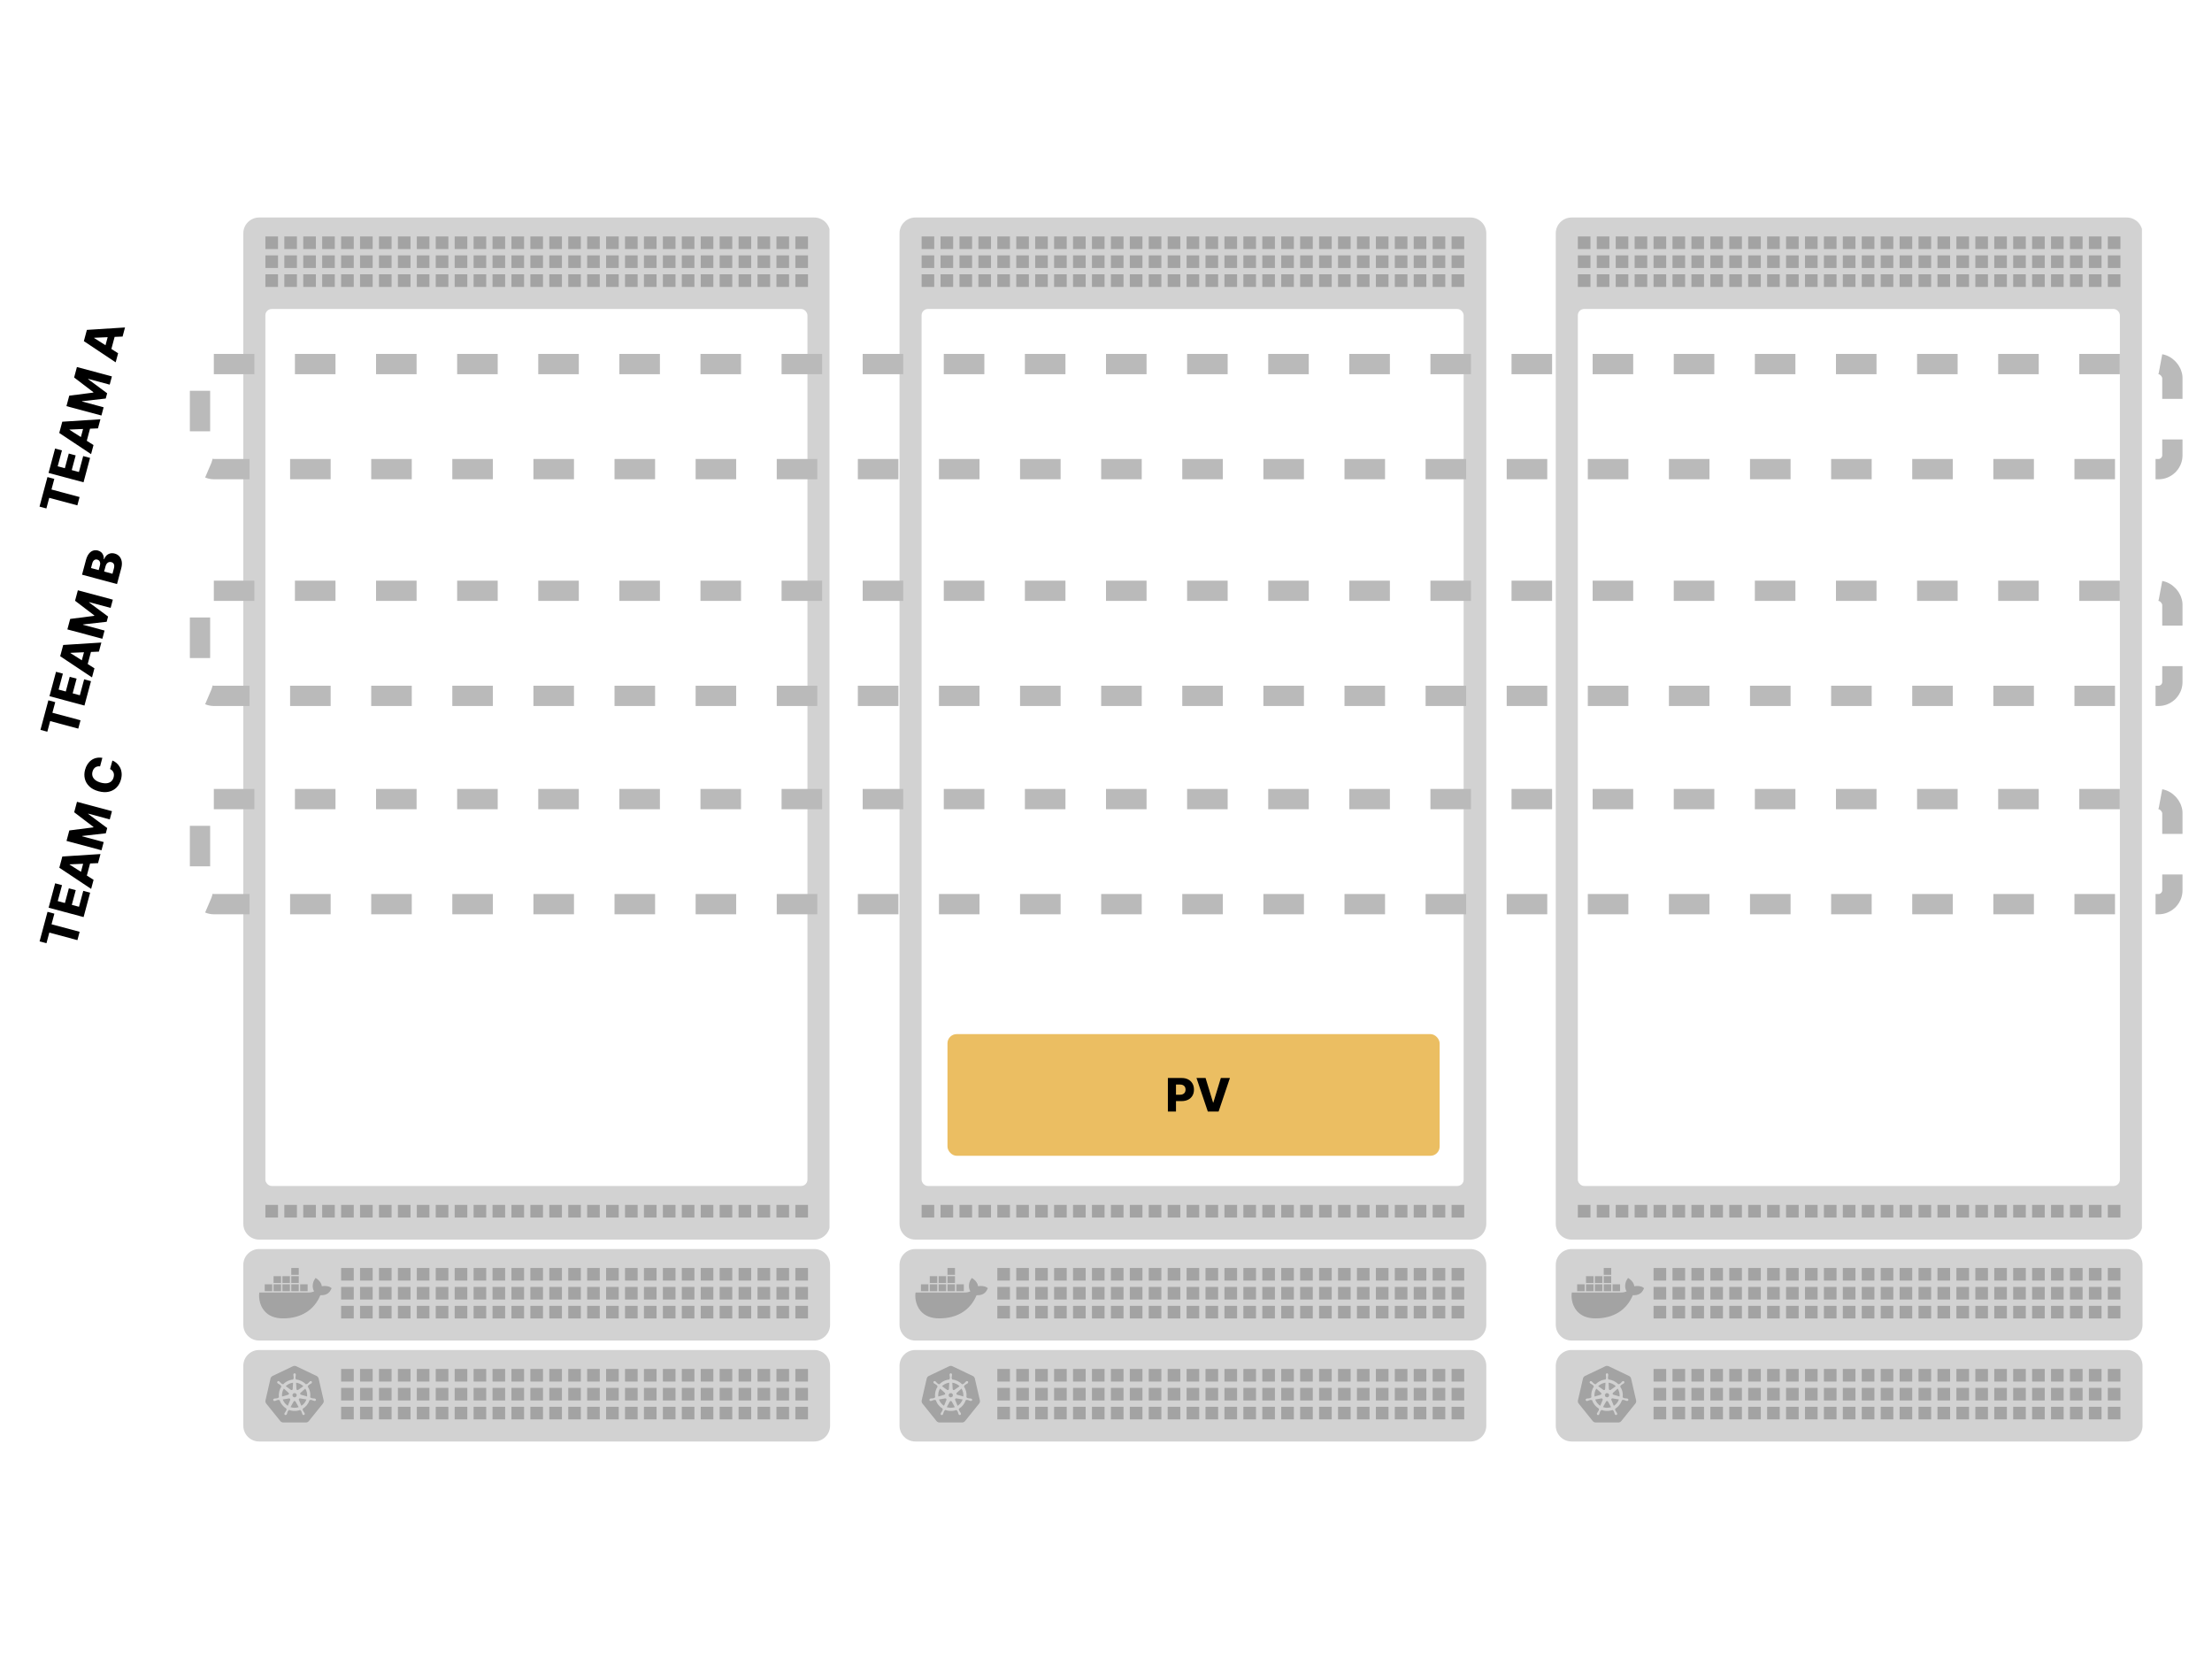 <svg width="1200" height="900" viewBox="0 0 1200 900" fill="none" xmlns="http://www.w3.org/2000/svg">
<rect width="1200" height="900" fill="white"/>
<g clip-path="url(#clip0_12_13120)">
<path fill-rule="evenodd" clip-rule="evenodd" d="M797.745 677.608C802.471 677.608 806.301 681.439 806.301 686.165V718.681C806.301 723.406 802.471 727.237 797.745 727.237H496.549C491.823 727.237 487.992 723.406 487.992 718.681V686.165C487.992 681.439 491.823 677.608 496.549 677.608H797.745Z" fill="#D2D2D2"/>
<rect x="541.044" y="687.876" width="6.845" height="6.845" fill="#A3A3A3"/>
<rect x="541.044" y="698.145" width="6.845" height="6.845" fill="#A3A3A3"/>
<rect x="541.044" y="708.412" width="6.845" height="6.845" fill="#A3A3A3"/>
<rect x="551.312" y="687.876" width="6.845" height="6.845" fill="#A3A3A3"/>
<rect x="551.312" y="698.145" width="6.845" height="6.845" fill="#A3A3A3"/>
<rect x="551.312" y="708.412" width="6.845" height="6.845" fill="#A3A3A3"/>
<rect x="561.58" y="687.876" width="6.845" height="6.845" fill="#A3A3A3"/>
<rect x="561.58" y="698.145" width="6.845" height="6.845" fill="#A3A3A3"/>
<rect x="561.58" y="708.412" width="6.845" height="6.845" fill="#A3A3A3"/>
<rect x="571.848" y="687.876" width="6.845" height="6.845" fill="#A3A3A3"/>
<rect x="571.848" y="698.145" width="6.845" height="6.845" fill="#A3A3A3"/>
<rect x="571.848" y="708.412" width="6.845" height="6.845" fill="#A3A3A3"/>
<rect x="582.116" y="687.876" width="6.845" height="6.845" fill="#A3A3A3"/>
<rect x="582.116" y="698.145" width="6.845" height="6.845" fill="#A3A3A3"/>
<rect x="582.116" y="708.412" width="6.845" height="6.845" fill="#A3A3A3"/>
<rect x="592.384" y="687.876" width="6.845" height="6.845" fill="#A3A3A3"/>
<rect x="592.384" y="698.145" width="6.845" height="6.845" fill="#A3A3A3"/>
<rect x="592.384" y="708.412" width="6.845" height="6.845" fill="#A3A3A3"/>
<rect x="602.652" y="687.876" width="6.845" height="6.845" fill="#A3A3A3"/>
<rect x="602.652" y="698.145" width="6.845" height="6.845" fill="#A3A3A3"/>
<rect x="602.652" y="708.412" width="6.845" height="6.845" fill="#A3A3A3"/>
<rect x="612.92" y="687.876" width="6.845" height="6.845" fill="#A3A3A3"/>
<rect x="612.92" y="698.145" width="6.845" height="6.845" fill="#A3A3A3"/>
<rect x="612.92" y="708.412" width="6.845" height="6.845" fill="#A3A3A3"/>
<rect x="623.188" y="687.876" width="6.845" height="6.845" fill="#A3A3A3"/>
<rect x="623.188" y="698.145" width="6.845" height="6.845" fill="#A3A3A3"/>
<rect x="623.188" y="708.412" width="6.845" height="6.845" fill="#A3A3A3"/>
<rect x="633.456" y="687.876" width="6.845" height="6.845" fill="#A3A3A3"/>
<rect x="633.456" y="698.145" width="6.845" height="6.845" fill="#A3A3A3"/>
<rect x="633.456" y="708.412" width="6.845" height="6.845" fill="#A3A3A3"/>
<rect x="643.724" y="687.876" width="6.845" height="6.845" fill="#A3A3A3"/>
<rect x="643.724" y="698.145" width="6.845" height="6.845" fill="#A3A3A3"/>
<rect x="643.724" y="708.412" width="6.845" height="6.845" fill="#A3A3A3"/>
<rect x="653.992" y="687.876" width="6.845" height="6.845" fill="#A3A3A3"/>
<rect x="653.992" y="698.145" width="6.845" height="6.845" fill="#A3A3A3"/>
<rect x="653.992" y="708.412" width="6.845" height="6.845" fill="#A3A3A3"/>
<rect x="664.26" y="687.876" width="6.845" height="6.845" fill="#A3A3A3"/>
<rect x="664.26" y="698.145" width="6.845" height="6.845" fill="#A3A3A3"/>
<rect x="664.26" y="708.412" width="6.845" height="6.845" fill="#A3A3A3"/>
<rect x="674.528" y="687.876" width="6.845" height="6.845" fill="#A3A3A3"/>
<rect x="674.528" y="698.145" width="6.845" height="6.845" fill="#A3A3A3"/>
<rect x="674.528" y="708.412" width="6.845" height="6.845" fill="#A3A3A3"/>
<rect x="684.796" y="687.876" width="6.845" height="6.845" fill="#A3A3A3"/>
<rect x="684.796" y="698.145" width="6.845" height="6.845" fill="#A3A3A3"/>
<rect x="684.796" y="708.412" width="6.845" height="6.845" fill="#A3A3A3"/>
<rect x="695.064" y="687.876" width="6.845" height="6.845" fill="#A3A3A3"/>
<rect x="695.064" y="698.145" width="6.845" height="6.845" fill="#A3A3A3"/>
<rect x="695.064" y="708.412" width="6.845" height="6.845" fill="#A3A3A3"/>
<rect x="705.332" y="687.876" width="6.845" height="6.845" fill="#A3A3A3"/>
<rect x="705.332" y="698.145" width="6.845" height="6.845" fill="#A3A3A3"/>
<rect x="705.332" y="708.412" width="6.845" height="6.845" fill="#A3A3A3"/>
<rect x="715.6" y="687.876" width="6.845" height="6.845" fill="#A3A3A3"/>
<rect x="715.6" y="698.145" width="6.845" height="6.845" fill="#A3A3A3"/>
<rect x="715.6" y="708.412" width="6.845" height="6.845" fill="#A3A3A3"/>
<rect x="725.869" y="687.876" width="6.845" height="6.845" fill="#A3A3A3"/>
<rect x="725.869" y="698.145" width="6.845" height="6.845" fill="#A3A3A3"/>
<rect x="725.869" y="708.412" width="6.845" height="6.845" fill="#A3A3A3"/>
<rect x="736.136" y="687.876" width="6.845" height="6.845" fill="#A3A3A3"/>
<rect x="736.136" y="698.145" width="6.845" height="6.845" fill="#A3A3A3"/>
<rect x="736.136" y="708.412" width="6.845" height="6.845" fill="#A3A3A3"/>
<rect x="746.405" y="687.876" width="6.845" height="6.845" fill="#A3A3A3"/>
<rect x="746.405" y="698.145" width="6.845" height="6.845" fill="#A3A3A3"/>
<rect x="746.405" y="708.412" width="6.845" height="6.845" fill="#A3A3A3"/>
<rect x="756.673" y="687.876" width="6.845" height="6.845" fill="#A3A3A3"/>
<rect x="756.673" y="698.145" width="6.845" height="6.845" fill="#A3A3A3"/>
<rect x="756.673" y="708.412" width="6.845" height="6.845" fill="#A3A3A3"/>
<rect x="766.941" y="687.876" width="6.845" height="6.845" fill="#A3A3A3"/>
<rect x="766.941" y="698.145" width="6.845" height="6.845" fill="#A3A3A3"/>
<rect x="766.941" y="708.412" width="6.845" height="6.845" fill="#A3A3A3"/>
<rect x="777.209" y="687.876" width="6.845" height="6.845" fill="#A3A3A3"/>
<rect x="777.209" y="698.145" width="6.845" height="6.845" fill="#A3A3A3"/>
<rect x="777.209" y="708.412" width="6.845" height="6.845" fill="#A3A3A3"/>
<rect x="787.477" y="687.876" width="6.845" height="6.845" fill="#A3A3A3"/>
<rect x="787.477" y="698.145" width="6.845" height="6.845" fill="#A3A3A3"/>
<rect x="787.477" y="708.412" width="6.845" height="6.845" fill="#A3A3A3"/>
</g>
<g clip-path="url(#clip1_12_13120)">
<path fill-rule="evenodd" clip-rule="evenodd" d="M797.745 732.371C802.471 732.371 806.301 736.202 806.301 740.928V773.443C806.301 778.169 802.471 782 797.745 782H496.549C491.823 782 487.992 778.169 487.992 773.443V740.928C487.992 736.202 491.823 732.371 496.549 732.371H797.745Z" fill="#D2D2D2"/>
<rect x="541.044" y="742.64" width="6.845" height="6.845" fill="#A3A3A3"/>
<rect x="541.044" y="752.907" width="6.845" height="6.845" fill="#A3A3A3"/>
<rect x="541.044" y="763.176" width="6.845" height="6.845" fill="#A3A3A3"/>
<rect x="551.312" y="742.64" width="6.845" height="6.845" fill="#A3A3A3"/>
<rect x="551.312" y="752.907" width="6.845" height="6.845" fill="#A3A3A3"/>
<rect x="551.312" y="763.176" width="6.845" height="6.845" fill="#A3A3A3"/>
<rect x="561.58" y="742.64" width="6.845" height="6.845" fill="#A3A3A3"/>
<rect x="561.58" y="752.907" width="6.845" height="6.845" fill="#A3A3A3"/>
<rect x="561.58" y="763.176" width="6.845" height="6.845" fill="#A3A3A3"/>
<rect x="571.848" y="742.64" width="6.845" height="6.845" fill="#A3A3A3"/>
<rect x="571.848" y="752.907" width="6.845" height="6.845" fill="#A3A3A3"/>
<rect x="571.848" y="763.176" width="6.845" height="6.845" fill="#A3A3A3"/>
<rect x="582.116" y="742.64" width="6.845" height="6.845" fill="#A3A3A3"/>
<rect x="582.116" y="752.907" width="6.845" height="6.845" fill="#A3A3A3"/>
<rect x="582.116" y="763.176" width="6.845" height="6.845" fill="#A3A3A3"/>
<rect x="592.384" y="742.64" width="6.845" height="6.845" fill="#A3A3A3"/>
<rect x="592.384" y="752.907" width="6.845" height="6.845" fill="#A3A3A3"/>
<rect x="592.384" y="763.176" width="6.845" height="6.845" fill="#A3A3A3"/>
<rect x="602.652" y="742.64" width="6.845" height="6.845" fill="#A3A3A3"/>
<rect x="602.652" y="752.907" width="6.845" height="6.845" fill="#A3A3A3"/>
<rect x="602.652" y="763.176" width="6.845" height="6.845" fill="#A3A3A3"/>
<rect x="612.92" y="742.64" width="6.845" height="6.845" fill="#A3A3A3"/>
<rect x="612.92" y="752.907" width="6.845" height="6.845" fill="#A3A3A3"/>
<rect x="612.92" y="763.176" width="6.845" height="6.845" fill="#A3A3A3"/>
<rect x="623.188" y="742.64" width="6.845" height="6.845" fill="#A3A3A3"/>
<rect x="623.188" y="752.907" width="6.845" height="6.845" fill="#A3A3A3"/>
<rect x="623.188" y="763.176" width="6.845" height="6.845" fill="#A3A3A3"/>
<rect x="633.456" y="742.64" width="6.845" height="6.845" fill="#A3A3A3"/>
<rect x="633.456" y="752.907" width="6.845" height="6.845" fill="#A3A3A3"/>
<rect x="633.456" y="763.176" width="6.845" height="6.845" fill="#A3A3A3"/>
<rect x="643.724" y="742.64" width="6.845" height="6.845" fill="#A3A3A3"/>
<rect x="643.724" y="752.907" width="6.845" height="6.845" fill="#A3A3A3"/>
<rect x="643.724" y="763.176" width="6.845" height="6.845" fill="#A3A3A3"/>
<rect x="653.992" y="742.64" width="6.845" height="6.845" fill="#A3A3A3"/>
<rect x="653.992" y="752.907" width="6.845" height="6.845" fill="#A3A3A3"/>
<rect x="653.992" y="763.176" width="6.845" height="6.845" fill="#A3A3A3"/>
<rect x="664.26" y="742.64" width="6.845" height="6.845" fill="#A3A3A3"/>
<rect x="664.26" y="752.907" width="6.845" height="6.845" fill="#A3A3A3"/>
<rect x="664.26" y="763.176" width="6.845" height="6.845" fill="#A3A3A3"/>
<rect x="674.528" y="742.64" width="6.845" height="6.845" fill="#A3A3A3"/>
<rect x="674.528" y="752.907" width="6.845" height="6.845" fill="#A3A3A3"/>
<rect x="674.528" y="763.176" width="6.845" height="6.845" fill="#A3A3A3"/>
<rect x="684.796" y="742.64" width="6.845" height="6.845" fill="#A3A3A3"/>
<rect x="684.796" y="752.907" width="6.845" height="6.845" fill="#A3A3A3"/>
<rect x="684.796" y="763.176" width="6.845" height="6.845" fill="#A3A3A3"/>
<rect x="695.064" y="742.64" width="6.845" height="6.845" fill="#A3A3A3"/>
<rect x="695.064" y="752.907" width="6.845" height="6.845" fill="#A3A3A3"/>
<rect x="695.064" y="763.176" width="6.845" height="6.845" fill="#A3A3A3"/>
<rect x="705.332" y="742.64" width="6.845" height="6.845" fill="#A3A3A3"/>
<rect x="705.332" y="752.907" width="6.845" height="6.845" fill="#A3A3A3"/>
<rect x="705.332" y="763.176" width="6.845" height="6.845" fill="#A3A3A3"/>
<rect x="715.6" y="742.64" width="6.845" height="6.845" fill="#A3A3A3"/>
<rect x="715.6" y="752.907" width="6.845" height="6.845" fill="#A3A3A3"/>
<rect x="715.6" y="763.176" width="6.845" height="6.845" fill="#A3A3A3"/>
<rect x="725.869" y="742.64" width="6.845" height="6.845" fill="#A3A3A3"/>
<rect x="725.869" y="752.907" width="6.845" height="6.845" fill="#A3A3A3"/>
<rect x="725.869" y="763.176" width="6.845" height="6.845" fill="#A3A3A3"/>
<rect x="736.136" y="742.64" width="6.845" height="6.845" fill="#A3A3A3"/>
<rect x="736.136" y="752.907" width="6.845" height="6.845" fill="#A3A3A3"/>
<rect x="736.136" y="763.176" width="6.845" height="6.845" fill="#A3A3A3"/>
<rect x="746.405" y="742.64" width="6.845" height="6.845" fill="#A3A3A3"/>
<rect x="746.405" y="752.907" width="6.845" height="6.845" fill="#A3A3A3"/>
<rect x="746.405" y="763.176" width="6.845" height="6.845" fill="#A3A3A3"/>
<rect x="756.673" y="742.64" width="6.845" height="6.845" fill="#A3A3A3"/>
<rect x="756.673" y="752.907" width="6.845" height="6.845" fill="#A3A3A3"/>
<rect x="756.673" y="763.176" width="6.845" height="6.845" fill="#A3A3A3"/>
<rect x="766.941" y="742.64" width="6.845" height="6.845" fill="#A3A3A3"/>
<rect x="766.941" y="752.907" width="6.845" height="6.845" fill="#A3A3A3"/>
<rect x="766.941" y="763.176" width="6.845" height="6.845" fill="#A3A3A3"/>
<rect x="777.209" y="742.64" width="6.845" height="6.845" fill="#A3A3A3"/>
<rect x="777.209" y="752.907" width="6.845" height="6.845" fill="#A3A3A3"/>
<rect x="777.209" y="763.176" width="6.845" height="6.845" fill="#A3A3A3"/>
<rect x="787.477" y="742.64" width="6.845" height="6.845" fill="#A3A3A3"/>
<rect x="787.477" y="752.907" width="6.845" height="6.845" fill="#A3A3A3"/>
<rect x="787.477" y="763.176" width="6.845" height="6.845" fill="#A3A3A3"/>
</g>
<g clip-path="url(#clip2_12_13120)">
<path fill-rule="evenodd" clip-rule="evenodd" d="M797.745 118C802.471 118 806.301 121.831 806.301 126.557V663.918C806.301 668.643 802.471 672.474 797.745 672.474H496.549C491.823 672.474 487.992 668.643 487.992 663.918V126.557C487.992 121.831 491.823 118 496.549 118H797.745Z" fill="#D2D2D2"/>
<rect x="499.972" y="128.268" width="6.845" height="6.845" fill="#A3A3A3"/>
<rect x="499.972" y="138.536" width="6.845" height="6.845" fill="#A3A3A3"/>
<rect x="499.972" y="148.804" width="6.845" height="6.845" fill="#A3A3A3"/>
<rect x="510.24" y="128.268" width="6.845" height="6.845" fill="#A3A3A3"/>
<rect x="510.24" y="138.536" width="6.845" height="6.845" fill="#A3A3A3"/>
<rect x="510.24" y="148.804" width="6.845" height="6.845" fill="#A3A3A3"/>
<rect x="520.508" y="128.268" width="6.845" height="6.845" fill="#A3A3A3"/>
<rect x="520.508" y="138.536" width="6.845" height="6.845" fill="#A3A3A3"/>
<rect x="520.508" y="148.804" width="6.845" height="6.845" fill="#A3A3A3"/>
<rect x="530.776" y="128.268" width="6.845" height="6.845" fill="#A3A3A3"/>
<rect x="530.776" y="138.536" width="6.845" height="6.845" fill="#A3A3A3"/>
<rect x="530.776" y="148.804" width="6.845" height="6.845" fill="#A3A3A3"/>
<rect x="541.044" y="128.268" width="6.845" height="6.845" fill="#A3A3A3"/>
<rect x="541.044" y="138.536" width="6.845" height="6.845" fill="#A3A3A3"/>
<rect x="541.044" y="148.804" width="6.845" height="6.845" fill="#A3A3A3"/>
<rect x="551.312" y="128.268" width="6.845" height="6.845" fill="#A3A3A3"/>
<rect x="551.312" y="138.536" width="6.845" height="6.845" fill="#A3A3A3"/>
<rect x="551.312" y="148.804" width="6.845" height="6.845" fill="#A3A3A3"/>
<rect x="561.58" y="128.268" width="6.845" height="6.845" fill="#A3A3A3"/>
<rect x="561.58" y="138.536" width="6.845" height="6.845" fill="#A3A3A3"/>
<rect x="561.58" y="148.804" width="6.845" height="6.845" fill="#A3A3A3"/>
<rect x="571.848" y="128.268" width="6.845" height="6.845" fill="#A3A3A3"/>
<rect x="571.848" y="138.536" width="6.845" height="6.845" fill="#A3A3A3"/>
<rect x="571.848" y="148.804" width="6.845" height="6.845" fill="#A3A3A3"/>
<rect x="582.116" y="128.268" width="6.845" height="6.845" fill="#A3A3A3"/>
<rect x="582.116" y="138.536" width="6.845" height="6.845" fill="#A3A3A3"/>
<rect x="582.116" y="148.804" width="6.845" height="6.845" fill="#A3A3A3"/>
<rect x="592.384" y="128.268" width="6.845" height="6.845" fill="#A3A3A3"/>
<rect x="592.384" y="138.536" width="6.845" height="6.845" fill="#A3A3A3"/>
<rect x="592.384" y="148.804" width="6.845" height="6.845" fill="#A3A3A3"/>
<rect x="602.652" y="128.268" width="6.845" height="6.845" fill="#A3A3A3"/>
<rect x="602.652" y="138.536" width="6.845" height="6.845" fill="#A3A3A3"/>
<rect x="602.652" y="148.804" width="6.845" height="6.845" fill="#A3A3A3"/>
<rect x="612.92" y="128.268" width="6.845" height="6.845" fill="#A3A3A3"/>
<rect x="612.92" y="138.536" width="6.845" height="6.845" fill="#A3A3A3"/>
<rect x="612.92" y="148.804" width="6.845" height="6.845" fill="#A3A3A3"/>
<rect x="623.188" y="128.268" width="6.845" height="6.845" fill="#A3A3A3"/>
<rect x="623.188" y="138.536" width="6.845" height="6.845" fill="#A3A3A3"/>
<rect x="623.188" y="148.804" width="6.845" height="6.845" fill="#A3A3A3"/>
<rect x="633.456" y="128.268" width="6.845" height="6.845" fill="#A3A3A3"/>
<rect x="633.456" y="138.536" width="6.845" height="6.845" fill="#A3A3A3"/>
<rect x="633.456" y="148.804" width="6.845" height="6.845" fill="#A3A3A3"/>
<rect x="643.724" y="128.268" width="6.845" height="6.845" fill="#A3A3A3"/>
<rect x="643.724" y="138.536" width="6.845" height="6.845" fill="#A3A3A3"/>
<rect x="643.724" y="148.804" width="6.845" height="6.845" fill="#A3A3A3"/>
<rect x="653.992" y="128.268" width="6.845" height="6.845" fill="#A3A3A3"/>
<rect x="653.992" y="138.536" width="6.845" height="6.845" fill="#A3A3A3"/>
<rect x="653.992" y="148.804" width="6.845" height="6.845" fill="#A3A3A3"/>
<rect x="664.26" y="128.268" width="6.845" height="6.845" fill="#A3A3A3"/>
<rect x="664.26" y="138.536" width="6.845" height="6.845" fill="#A3A3A3"/>
<rect x="664.26" y="148.804" width="6.845" height="6.845" fill="#A3A3A3"/>
<rect x="674.528" y="128.268" width="6.845" height="6.845" fill="#A3A3A3"/>
<rect x="674.528" y="138.536" width="6.845" height="6.845" fill="#A3A3A3"/>
<rect x="674.528" y="148.804" width="6.845" height="6.845" fill="#A3A3A3"/>
<rect x="684.796" y="128.268" width="6.845" height="6.845" fill="#A3A3A3"/>
<rect x="684.796" y="138.536" width="6.845" height="6.845" fill="#A3A3A3"/>
<rect x="684.796" y="148.804" width="6.845" height="6.845" fill="#A3A3A3"/>
<rect x="695.064" y="128.268" width="6.845" height="6.845" fill="#A3A3A3"/>
<rect x="695.064" y="138.536" width="6.845" height="6.845" fill="#A3A3A3"/>
<rect x="695.064" y="148.804" width="6.845" height="6.845" fill="#A3A3A3"/>
<rect x="705.332" y="128.268" width="6.845" height="6.845" fill="#A3A3A3"/>
<rect x="705.332" y="138.536" width="6.845" height="6.845" fill="#A3A3A3"/>
<rect x="705.332" y="148.804" width="6.845" height="6.845" fill="#A3A3A3"/>
<rect x="715.6" y="128.268" width="6.845" height="6.845" fill="#A3A3A3"/>
<rect x="715.6" y="138.536" width="6.845" height="6.845" fill="#A3A3A3"/>
<rect x="715.6" y="148.804" width="6.845" height="6.845" fill="#A3A3A3"/>
<rect x="725.869" y="128.268" width="6.845" height="6.845" fill="#A3A3A3"/>
<rect x="725.869" y="138.536" width="6.845" height="6.845" fill="#A3A3A3"/>
<rect x="725.869" y="148.804" width="6.845" height="6.845" fill="#A3A3A3"/>
<rect x="736.136" y="128.268" width="6.845" height="6.845" fill="#A3A3A3"/>
<rect x="736.136" y="138.536" width="6.845" height="6.845" fill="#A3A3A3"/>
<rect x="736.136" y="148.804" width="6.845" height="6.845" fill="#A3A3A3"/>
<rect x="746.405" y="128.268" width="6.845" height="6.845" fill="#A3A3A3"/>
<rect x="746.405" y="138.536" width="6.845" height="6.845" fill="#A3A3A3"/>
<rect x="746.405" y="148.804" width="6.845" height="6.845" fill="#A3A3A3"/>
<rect x="756.673" y="128.268" width="6.845" height="6.845" fill="#A3A3A3"/>
<rect x="756.673" y="138.536" width="6.845" height="6.845" fill="#A3A3A3"/>
<rect x="756.673" y="148.804" width="6.845" height="6.845" fill="#A3A3A3"/>
<rect x="766.941" y="128.268" width="6.845" height="6.845" fill="#A3A3A3"/>
<rect x="766.941" y="138.536" width="6.845" height="6.845" fill="#A3A3A3"/>
<rect x="766.941" y="148.804" width="6.845" height="6.845" fill="#A3A3A3"/>
<rect x="777.209" y="128.268" width="6.845" height="6.845" fill="#A3A3A3"/>
<rect x="777.209" y="138.536" width="6.845" height="6.845" fill="#A3A3A3"/>
<rect x="777.209" y="148.804" width="6.845" height="6.845" fill="#A3A3A3"/>
<rect x="787.477" y="128.268" width="6.845" height="6.845" fill="#A3A3A3"/>
<rect x="787.477" y="138.536" width="6.845" height="6.845" fill="#A3A3A3"/>
<rect x="787.477" y="148.804" width="6.845" height="6.845" fill="#A3A3A3"/>
<rect x="499.972" y="653.649" width="6.845" height="6.845" fill="#A3A3A3"/>
<rect x="510.24" y="653.649" width="6.845" height="6.845" fill="#A3A3A3"/>
<rect x="520.508" y="653.649" width="6.845" height="6.845" fill="#A3A3A3"/>
<rect x="530.776" y="653.649" width="6.845" height="6.845" fill="#A3A3A3"/>
<rect x="541.044" y="653.649" width="6.845" height="6.845" fill="#A3A3A3"/>
<rect x="551.312" y="653.649" width="6.845" height="6.845" fill="#A3A3A3"/>
<rect x="561.58" y="653.649" width="6.845" height="6.845" fill="#A3A3A3"/>
<rect x="571.848" y="653.649" width="6.845" height="6.845" fill="#A3A3A3"/>
<rect x="582.116" y="653.649" width="6.845" height="6.845" fill="#A3A3A3"/>
<rect x="592.384" y="653.649" width="6.845" height="6.845" fill="#A3A3A3"/>
<rect x="602.652" y="653.649" width="6.845" height="6.845" fill="#A3A3A3"/>
<rect x="612.92" y="653.649" width="6.845" height="6.845" fill="#A3A3A3"/>
<rect x="623.188" y="653.649" width="6.845" height="6.845" fill="#A3A3A3"/>
<rect x="633.456" y="653.649" width="6.845" height="6.845" fill="#A3A3A3"/>
<rect x="643.724" y="653.649" width="6.845" height="6.845" fill="#A3A3A3"/>
<rect x="653.992" y="653.649" width="6.845" height="6.845" fill="#A3A3A3"/>
<rect x="664.26" y="653.649" width="6.845" height="6.845" fill="#A3A3A3"/>
<rect x="674.528" y="653.649" width="6.845" height="6.845" fill="#A3A3A3"/>
<rect x="684.796" y="653.649" width="6.845" height="6.845" fill="#A3A3A3"/>
<rect x="695.064" y="653.649" width="6.845" height="6.845" fill="#A3A3A3"/>
<rect x="705.332" y="653.649" width="6.845" height="6.845" fill="#A3A3A3"/>
<rect x="715.6" y="653.649" width="6.845" height="6.845" fill="#A3A3A3"/>
<rect x="725.869" y="653.649" width="6.845" height="6.845" fill="#A3A3A3"/>
<rect x="736.136" y="653.649" width="6.845" height="6.845" fill="#A3A3A3"/>
<rect x="746.405" y="653.649" width="6.845" height="6.845" fill="#A3A3A3"/>
<rect x="756.673" y="653.649" width="6.845" height="6.845" fill="#A3A3A3"/>
<rect x="766.941" y="653.649" width="6.845" height="6.845" fill="#A3A3A3"/>
<rect x="777.209" y="653.649" width="6.845" height="6.845" fill="#A3A3A3"/>
<rect x="787.477" y="653.649" width="6.845" height="6.845" fill="#A3A3A3"/>
<rect x="499.96" y="167.629" width="294.065" height="475.753" rx="3.423" fill="white"/>
</g>
<path fill-rule="evenodd" clip-rule="evenodd" d="M518.811 700.439H522.876V696.745H518.811V700.439ZM514.008 700.439H518.072V696.745H514.008V700.439ZM509.205 700.439H513.269V696.745H509.205V700.439ZM504.402 700.439H508.466V696.745H504.402V700.439ZM499.599 700.439H503.663V696.745H499.599V700.439ZM504.402 696.005H508.466V692.311H504.402V696.005ZM509.205 696.005H513.269V692.311H509.205V696.005ZM514.008 696.005H518.072V692.311H514.008V696.005ZM514.008 691.572H518.072V687.877H514.008V691.572ZM535.089 698.285C534.202 697.692 532.162 697.474 530.593 697.77C530.391 696.292 529.567 695.01 528.068 693.851L527.207 693.277L526.632 694.139C525.896 695.249 525.528 696.787 525.649 698.261C525.703 698.78 525.873 699.708 526.407 700.524C525.873 700.81 524.819 701.205 523.429 701.179H496.701L496.648 701.486C496.397 702.968 496.403 707.593 499.405 711.147C501.687 713.848 505.109 715.218 509.574 715.218C519.256 715.218 526.418 710.762 529.772 702.661C531.091 702.687 533.931 702.669 535.39 699.882C535.428 699.818 535.515 699.65 535.77 699.123L535.91 698.833L535.089 698.285Z" fill="#A3A3A3"/>
<path fill-rule="evenodd" clip-rule="evenodd" d="M513.462 759.078C513.401 758.811 513.166 758.63 512.904 758.626C512.867 758.626 512.828 758.629 512.79 758.636L512.785 758.629L509.384 759.206C509.909 760.658 510.89 761.841 512.122 762.631L513.439 759.448L513.429 759.435C513.476 759.326 513.49 759.203 513.462 759.078Z" fill="#A3A3A3"/>
<path fill-rule="evenodd" clip-rule="evenodd" d="M512.331 756.629C512.446 756.598 512.552 756.531 512.632 756.431C512.827 756.187 512.793 755.835 512.559 755.632L512.562 755.617L509.975 753.304C509.207 754.554 508.844 756.054 509.012 757.598L512.328 756.641L512.331 756.629Z" fill="#A3A3A3"/>
<path fill-rule="evenodd" clip-rule="evenodd" d="M513.841 754.018C513.937 754.088 514.056 754.129 514.183 754.129C514.496 754.129 514.75 753.883 514.763 753.573L514.777 753.566L514.973 750.111C514.74 750.14 514.505 750.179 514.271 750.232C512.987 750.524 511.873 751.157 511.003 752.013L513.836 754.021L513.841 754.018Z" fill="#A3A3A3"/>
<path fill-rule="evenodd" clip-rule="evenodd" d="M514.843 757.644L515.797 758.103L516.749 757.646L516.985 756.618L516.327 755.795H515.267L514.607 756.617L514.843 757.644Z" fill="#A3A3A3"/>
<path fill-rule="evenodd" clip-rule="evenodd" d="M516.822 753.562C516.827 753.681 516.869 753.799 516.949 753.899C517.143 754.143 517.495 754.188 517.745 754.006L517.755 754.01L520.57 752.014C519.508 750.974 518.122 750.296 516.624 750.111L516.819 753.561L516.822 753.562Z" fill="#A3A3A3"/>
<path fill-rule="evenodd" clip-rule="evenodd" d="M527.386 759.525C527.306 759.877 526.926 760.091 526.536 760.006C526.533 760.006 526.529 760.006 526.526 760.005C526.522 760.004 526.518 760.002 526.513 760.001C526.459 759.989 526.391 759.977 526.343 759.964C526.118 759.904 525.955 759.814 525.752 759.736C525.316 759.58 524.955 759.449 524.604 759.399C524.425 759.384 524.334 759.47 524.235 759.535C524.187 759.525 524.039 759.499 523.953 759.486C523.322 761.469 521.978 763.187 520.156 764.262C520.188 764.338 520.241 764.5 520.266 764.528C520.224 764.64 520.162 764.746 520.215 764.917C520.343 765.248 520.55 765.572 520.799 765.963C520.92 766.143 521.044 766.281 521.153 766.488C521.179 766.537 521.213 766.613 521.239 766.665C521.408 767.027 521.284 767.444 520.958 767.601C520.631 767.759 520.223 767.592 520.048 767.228C520.023 767.176 519.987 767.108 519.966 767.059C519.873 766.845 519.84 766.662 519.775 766.455C519.625 766.017 519.503 765.654 519.323 765.348C519.223 765.199 519.1 765.18 518.987 765.143C518.966 765.107 518.888 764.965 518.846 764.89C518.482 765.028 518.106 765.142 517.716 765.231C516.007 765.619 514.296 765.461 512.767 764.875L512.618 765.145C512.507 765.175 512.4 765.205 512.334 765.283C512.094 765.569 511.999 766.029 511.824 766.466C511.759 766.673 511.728 766.856 511.634 767.07C511.613 767.119 511.578 767.186 511.553 767.238C511.553 767.238 511.553 767.239 511.553 767.239C511.553 767.24 511.552 767.24 511.551 767.24C511.376 767.603 510.969 767.77 510.642 767.612C510.317 767.455 510.193 767.038 510.362 766.676C510.387 766.624 510.421 766.548 510.447 766.499C510.556 766.293 510.679 766.153 510.8 765.972C511.049 765.582 511.268 765.232 511.396 764.901C511.428 764.791 511.381 764.64 511.338 764.528L511.457 764.241C509.704 763.202 508.319 761.547 507.659 759.498L507.371 759.548C507.295 759.505 507.14 759.403 506.993 759.414C506.641 759.465 506.28 759.595 505.844 759.752C505.642 759.829 505.479 759.918 505.253 759.978C505.206 759.991 505.138 760.004 505.083 760.016C505.079 760.017 505.075 760.02 505.07 760.021C505.067 760.021 505.063 760.021 505.061 760.022C504.67 760.106 504.291 759.892 504.211 759.541C504.13 759.189 504.38 758.832 504.768 758.738C504.771 758.738 504.775 758.736 504.778 758.736C504.78 758.735 504.781 758.735 504.783 758.734C504.839 758.721 504.909 758.703 504.959 758.693C505.188 758.65 505.375 758.661 505.591 758.643C506.052 758.594 506.433 758.555 506.772 758.449C506.879 758.404 506.982 758.257 507.055 758.163L507.331 758.083C507.022 755.942 507.545 753.841 508.675 752.141L508.464 751.952C508.45 751.87 508.433 751.68 508.331 751.572C508.072 751.329 507.746 751.127 507.352 750.884C507.165 750.774 506.993 750.703 506.806 750.564C506.766 750.535 506.713 750.49 506.669 750.455C506.666 750.452 506.663 750.45 506.659 750.448C506.343 750.196 506.271 749.761 506.498 749.476C506.625 749.316 506.82 749.237 507.022 749.244C507.18 749.25 507.343 749.307 507.481 749.417C507.526 749.453 507.587 749.5 507.628 749.534C507.804 749.686 507.912 749.837 508.061 749.994C508.386 750.324 508.654 750.598 508.949 750.797C509.104 750.887 509.223 750.85 509.34 750.835C509.378 750.863 509.506 750.954 509.578 751.003C510.699 749.814 512.172 748.933 513.882 748.545C514.28 748.454 514.677 748.395 515.073 748.362L515.088 748.083C515.176 747.998 515.274 747.876 515.302 747.743C515.331 747.388 515.284 747.007 515.229 746.548C515.198 746.333 515.148 746.154 515.139 745.921C515.137 745.874 515.14 745.807 515.14 745.752C515.14 745.746 515.139 745.74 515.139 745.734C515.139 745.33 515.434 745.002 515.798 745.002C516.161 745.002 516.456 745.33 516.456 745.734C516.456 745.791 516.46 745.868 516.458 745.921C516.449 746.154 516.398 746.333 516.368 746.548C516.312 747.007 516.264 747.388 516.293 747.743C516.319 747.92 516.423 747.99 516.508 748.072C516.51 748.12 516.518 748.278 516.524 748.366C518.618 748.552 520.563 749.51 521.991 751.008L522.242 750.829C522.327 750.834 522.514 750.86 522.642 750.785C522.936 750.587 523.205 750.312 523.53 749.982C523.679 749.824 523.788 749.674 523.965 749.521C524.005 749.487 524.066 749.44 524.111 749.405C524.427 749.153 524.866 749.179 525.093 749.464C525.32 749.748 525.247 750.183 524.931 750.435C524.887 750.471 524.829 750.52 524.786 750.552C524.599 750.69 524.426 750.761 524.239 750.871C523.845 751.114 523.519 751.316 523.26 751.559C523.137 751.69 523.146 751.814 523.136 751.932C523.099 751.966 522.97 752.08 522.902 752.142C523.47 752.987 523.895 753.946 524.136 754.995C524.375 756.034 524.412 757.072 524.274 758.07L524.54 758.147C524.588 758.215 524.686 758.379 524.825 758.433C525.163 758.54 525.545 758.579 526.005 758.627C526.222 758.645 526.408 758.635 526.637 758.678C526.692 758.688 526.772 758.71 526.829 758.723C527.217 758.817 527.466 759.174 527.386 759.525ZM531.572 759.668L528.853 747.857C528.711 747.238 528.292 746.717 527.715 746.441L516.709 741.186C516.392 741.035 516.041 740.964 515.689 740.982C515.409 740.996 515.135 741.066 514.882 741.186L503.878 746.444C503.301 746.72 502.882 747.241 502.739 747.86L500.024 759.671C499.898 760.221 500.001 760.798 500.31 761.271C500.347 761.328 500.387 761.384 500.43 761.437L508.047 770.908C508.446 771.404 509.051 771.693 509.692 771.693L521.907 771.69C522.547 771.69 523.152 771.402 523.552 770.906L531.166 761.434C531.565 760.938 531.715 760.288 531.572 759.668Z" fill="#A3A3A3"/>
<path fill-rule="evenodd" clip-rule="evenodd" d="M521.602 753.304L519.029 755.606L519.03 755.613C518.941 755.691 518.874 755.797 518.846 755.921C518.776 756.226 518.96 756.53 519.258 756.611L519.261 756.625L522.594 757.585C522.664 756.866 522.621 756.122 522.45 755.377C522.277 754.622 521.986 753.927 521.602 753.304Z" fill="#A3A3A3"/>
<path fill-rule="evenodd" clip-rule="evenodd" d="M516.308 760.327C516.252 760.222 516.163 760.135 516.048 760.08C515.96 760.037 515.867 760.019 515.776 760.022C515.576 760.029 515.385 760.141 515.285 760.329H515.282L513.61 763.352C514.767 763.746 516.045 763.834 517.327 763.543C517.556 763.491 517.78 763.429 517.997 763.356L516.321 760.327H516.308Z" fill="#A3A3A3"/>
<path fill-rule="evenodd" clip-rule="evenodd" d="M518.798 758.624C518.755 758.616 518.71 758.612 518.665 758.614H518.665C518.59 758.618 518.514 758.637 518.442 758.672C518.161 758.807 518.038 759.14 518.161 759.425L518.157 759.43L519.488 762.646C520.771 761.828 521.732 760.607 522.234 759.197L518.804 758.617L518.798 758.624Z" fill="#A3A3A3"/>
<g clip-path="url(#clip3_12_13120)">
<path fill-rule="evenodd" clip-rule="evenodd" d="M441.753 677.608C446.478 677.608 450.309 681.439 450.309 686.165V718.681C450.309 723.406 446.478 727.237 441.753 727.237H140.557C135.831 727.237 132 723.406 132 718.681V686.165C132 681.439 135.831 677.608 140.557 677.608H441.753Z" fill="#D2D2D2"/>
<rect x="185.052" y="687.876" width="6.845" height="6.845" fill="#A3A3A3"/>
<rect x="185.052" y="698.145" width="6.845" height="6.845" fill="#A3A3A3"/>
<rect x="185.052" y="708.412" width="6.845" height="6.845" fill="#A3A3A3"/>
<rect x="195.32" y="687.876" width="6.845" height="6.845" fill="#A3A3A3"/>
<rect x="195.32" y="698.145" width="6.845" height="6.845" fill="#A3A3A3"/>
<rect x="195.32" y="708.412" width="6.845" height="6.845" fill="#A3A3A3"/>
<rect x="205.588" y="687.876" width="6.845" height="6.845" fill="#A3A3A3"/>
<rect x="205.588" y="698.145" width="6.845" height="6.845" fill="#A3A3A3"/>
<rect x="205.588" y="708.412" width="6.845" height="6.845" fill="#A3A3A3"/>
<rect x="215.856" y="687.876" width="6.845" height="6.845" fill="#A3A3A3"/>
<rect x="215.856" y="698.145" width="6.845" height="6.845" fill="#A3A3A3"/>
<rect x="215.856" y="708.412" width="6.845" height="6.845" fill="#A3A3A3"/>
<rect x="226.124" y="687.876" width="6.845" height="6.845" fill="#A3A3A3"/>
<rect x="226.124" y="698.145" width="6.845" height="6.845" fill="#A3A3A3"/>
<rect x="226.124" y="708.412" width="6.845" height="6.845" fill="#A3A3A3"/>
<rect x="236.392" y="687.876" width="6.845" height="6.845" fill="#A3A3A3"/>
<rect x="236.392" y="698.145" width="6.845" height="6.845" fill="#A3A3A3"/>
<rect x="236.392" y="708.412" width="6.845" height="6.845" fill="#A3A3A3"/>
<rect x="246.66" y="687.876" width="6.845" height="6.845" fill="#A3A3A3"/>
<rect x="246.66" y="698.145" width="6.845" height="6.845" fill="#A3A3A3"/>
<rect x="246.66" y="708.412" width="6.845" height="6.845" fill="#A3A3A3"/>
<rect x="256.928" y="687.876" width="6.845" height="6.845" fill="#A3A3A3"/>
<rect x="256.928" y="698.145" width="6.845" height="6.845" fill="#A3A3A3"/>
<rect x="256.928" y="708.412" width="6.845" height="6.845" fill="#A3A3A3"/>
<rect x="267.196" y="687.876" width="6.845" height="6.845" fill="#A3A3A3"/>
<rect x="267.196" y="698.145" width="6.845" height="6.845" fill="#A3A3A3"/>
<rect x="267.196" y="708.412" width="6.845" height="6.845" fill="#A3A3A3"/>
<rect x="277.464" y="687.876" width="6.845" height="6.845" fill="#A3A3A3"/>
<rect x="277.464" y="698.145" width="6.845" height="6.845" fill="#A3A3A3"/>
<rect x="277.464" y="708.412" width="6.845" height="6.845" fill="#A3A3A3"/>
<rect x="287.732" y="687.876" width="6.845" height="6.845" fill="#A3A3A3"/>
<rect x="287.732" y="698.145" width="6.845" height="6.845" fill="#A3A3A3"/>
<rect x="287.732" y="708.412" width="6.845" height="6.845" fill="#A3A3A3"/>
<rect x="298" y="687.876" width="6.845" height="6.845" fill="#A3A3A3"/>
<rect x="298" y="698.145" width="6.845" height="6.845" fill="#A3A3A3"/>
<rect x="298" y="708.412" width="6.845" height="6.845" fill="#A3A3A3"/>
<rect x="308.268" y="687.876" width="6.845" height="6.845" fill="#A3A3A3"/>
<rect x="308.268" y="698.145" width="6.845" height="6.845" fill="#A3A3A3"/>
<rect x="308.268" y="708.412" width="6.845" height="6.845" fill="#A3A3A3"/>
<rect x="318.536" y="687.876" width="6.845" height="6.845" fill="#A3A3A3"/>
<rect x="318.536" y="698.145" width="6.845" height="6.845" fill="#A3A3A3"/>
<rect x="318.536" y="708.412" width="6.845" height="6.845" fill="#A3A3A3"/>
<rect x="328.804" y="687.876" width="6.845" height="6.845" fill="#A3A3A3"/>
<rect x="328.804" y="698.145" width="6.845" height="6.845" fill="#A3A3A3"/>
<rect x="328.804" y="708.412" width="6.845" height="6.845" fill="#A3A3A3"/>
<rect x="339.072" y="687.876" width="6.845" height="6.845" fill="#A3A3A3"/>
<rect x="339.072" y="698.145" width="6.845" height="6.845" fill="#A3A3A3"/>
<rect x="339.072" y="708.412" width="6.845" height="6.845" fill="#A3A3A3"/>
<rect x="349.34" y="687.876" width="6.845" height="6.845" fill="#A3A3A3"/>
<rect x="349.34" y="698.145" width="6.845" height="6.845" fill="#A3A3A3"/>
<rect x="349.34" y="708.412" width="6.845" height="6.845" fill="#A3A3A3"/>
<rect x="359.608" y="687.876" width="6.845" height="6.845" fill="#A3A3A3"/>
<rect x="359.608" y="698.145" width="6.845" height="6.845" fill="#A3A3A3"/>
<rect x="359.608" y="708.412" width="6.845" height="6.845" fill="#A3A3A3"/>
<rect x="369.876" y="687.876" width="6.845" height="6.845" fill="#A3A3A3"/>
<rect x="369.876" y="698.145" width="6.845" height="6.845" fill="#A3A3A3"/>
<rect x="369.876" y="708.412" width="6.845" height="6.845" fill="#A3A3A3"/>
<rect x="380.144" y="687.876" width="6.845" height="6.845" fill="#A3A3A3"/>
<rect x="380.144" y="698.145" width="6.845" height="6.845" fill="#A3A3A3"/>
<rect x="380.144" y="708.412" width="6.845" height="6.845" fill="#A3A3A3"/>
<rect x="390.412" y="687.876" width="6.845" height="6.845" fill="#A3A3A3"/>
<rect x="390.412" y="698.145" width="6.845" height="6.845" fill="#A3A3A3"/>
<rect x="390.412" y="708.412" width="6.845" height="6.845" fill="#A3A3A3"/>
<rect x="400.68" y="687.876" width="6.845" height="6.845" fill="#A3A3A3"/>
<rect x="400.68" y="698.145" width="6.845" height="6.845" fill="#A3A3A3"/>
<rect x="400.68" y="708.412" width="6.845" height="6.845" fill="#A3A3A3"/>
<rect x="410.948" y="687.876" width="6.845" height="6.845" fill="#A3A3A3"/>
<rect x="410.948" y="698.145" width="6.845" height="6.845" fill="#A3A3A3"/>
<rect x="410.948" y="708.412" width="6.845" height="6.845" fill="#A3A3A3"/>
<rect x="421.217" y="687.876" width="6.845" height="6.845" fill="#A3A3A3"/>
<rect x="421.217" y="698.145" width="6.845" height="6.845" fill="#A3A3A3"/>
<rect x="421.217" y="708.412" width="6.845" height="6.845" fill="#A3A3A3"/>
<rect x="431.485" y="687.876" width="6.845" height="6.845" fill="#A3A3A3"/>
<rect x="431.485" y="698.145" width="6.845" height="6.845" fill="#A3A3A3"/>
<rect x="431.485" y="708.412" width="6.845" height="6.845" fill="#A3A3A3"/>
</g>
<g clip-path="url(#clip4_12_13120)">
<path fill-rule="evenodd" clip-rule="evenodd" d="M441.753 732.371C446.478 732.371 450.309 736.202 450.309 740.928V773.443C450.309 778.169 446.478 782 441.753 782H140.557C135.831 782 132 778.169 132 773.443V740.928C132 736.202 135.831 732.371 140.557 732.371H441.753Z" fill="#D2D2D2"/>
<rect x="185.052" y="742.64" width="6.845" height="6.845" fill="#A3A3A3"/>
<rect x="185.052" y="752.907" width="6.845" height="6.845" fill="#A3A3A3"/>
<rect x="185.052" y="763.176" width="6.845" height="6.845" fill="#A3A3A3"/>
<rect x="195.32" y="742.64" width="6.845" height="6.845" fill="#A3A3A3"/>
<rect x="195.32" y="752.907" width="6.845" height="6.845" fill="#A3A3A3"/>
<rect x="195.32" y="763.176" width="6.845" height="6.845" fill="#A3A3A3"/>
<rect x="205.588" y="742.64" width="6.845" height="6.845" fill="#A3A3A3"/>
<rect x="205.588" y="752.907" width="6.845" height="6.845" fill="#A3A3A3"/>
<rect x="205.588" y="763.176" width="6.845" height="6.845" fill="#A3A3A3"/>
<rect x="215.856" y="742.64" width="6.845" height="6.845" fill="#A3A3A3"/>
<rect x="215.856" y="752.907" width="6.845" height="6.845" fill="#A3A3A3"/>
<rect x="215.856" y="763.176" width="6.845" height="6.845" fill="#A3A3A3"/>
<rect x="226.124" y="742.64" width="6.845" height="6.845" fill="#A3A3A3"/>
<rect x="226.124" y="752.907" width="6.845" height="6.845" fill="#A3A3A3"/>
<rect x="226.124" y="763.176" width="6.845" height="6.845" fill="#A3A3A3"/>
<rect x="236.392" y="742.64" width="6.845" height="6.845" fill="#A3A3A3"/>
<rect x="236.392" y="752.907" width="6.845" height="6.845" fill="#A3A3A3"/>
<rect x="236.392" y="763.176" width="6.845" height="6.845" fill="#A3A3A3"/>
<rect x="246.66" y="742.64" width="6.845" height="6.845" fill="#A3A3A3"/>
<rect x="246.66" y="752.907" width="6.845" height="6.845" fill="#A3A3A3"/>
<rect x="246.66" y="763.176" width="6.845" height="6.845" fill="#A3A3A3"/>
<rect x="256.928" y="742.64" width="6.845" height="6.845" fill="#A3A3A3"/>
<rect x="256.928" y="752.907" width="6.845" height="6.845" fill="#A3A3A3"/>
<rect x="256.928" y="763.176" width="6.845" height="6.845" fill="#A3A3A3"/>
<rect x="267.196" y="742.64" width="6.845" height="6.845" fill="#A3A3A3"/>
<rect x="267.196" y="752.907" width="6.845" height="6.845" fill="#A3A3A3"/>
<rect x="267.196" y="763.176" width="6.845" height="6.845" fill="#A3A3A3"/>
<rect x="277.464" y="742.64" width="6.845" height="6.845" fill="#A3A3A3"/>
<rect x="277.464" y="752.907" width="6.845" height="6.845" fill="#A3A3A3"/>
<rect x="277.464" y="763.176" width="6.845" height="6.845" fill="#A3A3A3"/>
<rect x="287.732" y="742.64" width="6.845" height="6.845" fill="#A3A3A3"/>
<rect x="287.732" y="752.907" width="6.845" height="6.845" fill="#A3A3A3"/>
<rect x="287.732" y="763.176" width="6.845" height="6.845" fill="#A3A3A3"/>
<rect x="298" y="742.64" width="6.845" height="6.845" fill="#A3A3A3"/>
<rect x="298" y="752.907" width="6.845" height="6.845" fill="#A3A3A3"/>
<rect x="298" y="763.176" width="6.845" height="6.845" fill="#A3A3A3"/>
<rect x="308.268" y="742.64" width="6.845" height="6.845" fill="#A3A3A3"/>
<rect x="308.268" y="752.907" width="6.845" height="6.845" fill="#A3A3A3"/>
<rect x="308.268" y="763.176" width="6.845" height="6.845" fill="#A3A3A3"/>
<rect x="318.536" y="742.64" width="6.845" height="6.845" fill="#A3A3A3"/>
<rect x="318.536" y="752.907" width="6.845" height="6.845" fill="#A3A3A3"/>
<rect x="318.536" y="763.176" width="6.845" height="6.845" fill="#A3A3A3"/>
<rect x="328.804" y="742.64" width="6.845" height="6.845" fill="#A3A3A3"/>
<rect x="328.804" y="752.907" width="6.845" height="6.845" fill="#A3A3A3"/>
<rect x="328.804" y="763.176" width="6.845" height="6.845" fill="#A3A3A3"/>
<rect x="339.072" y="742.64" width="6.845" height="6.845" fill="#A3A3A3"/>
<rect x="339.072" y="752.907" width="6.845" height="6.845" fill="#A3A3A3"/>
<rect x="339.072" y="763.176" width="6.845" height="6.845" fill="#A3A3A3"/>
<rect x="349.34" y="742.64" width="6.845" height="6.845" fill="#A3A3A3"/>
<rect x="349.34" y="752.907" width="6.845" height="6.845" fill="#A3A3A3"/>
<rect x="349.34" y="763.176" width="6.845" height="6.845" fill="#A3A3A3"/>
<rect x="359.608" y="742.64" width="6.845" height="6.845" fill="#A3A3A3"/>
<rect x="359.608" y="752.907" width="6.845" height="6.845" fill="#A3A3A3"/>
<rect x="359.608" y="763.176" width="6.845" height="6.845" fill="#A3A3A3"/>
<rect x="369.876" y="742.64" width="6.845" height="6.845" fill="#A3A3A3"/>
<rect x="369.876" y="752.907" width="6.845" height="6.845" fill="#A3A3A3"/>
<rect x="369.876" y="763.176" width="6.845" height="6.845" fill="#A3A3A3"/>
<rect x="380.144" y="742.64" width="6.845" height="6.845" fill="#A3A3A3"/>
<rect x="380.144" y="752.907" width="6.845" height="6.845" fill="#A3A3A3"/>
<rect x="380.144" y="763.176" width="6.845" height="6.845" fill="#A3A3A3"/>
<rect x="390.412" y="742.64" width="6.845" height="6.845" fill="#A3A3A3"/>
<rect x="390.412" y="752.907" width="6.845" height="6.845" fill="#A3A3A3"/>
<rect x="390.412" y="763.176" width="6.845" height="6.845" fill="#A3A3A3"/>
<rect x="400.68" y="742.64" width="6.845" height="6.845" fill="#A3A3A3"/>
<rect x="400.68" y="752.907" width="6.845" height="6.845" fill="#A3A3A3"/>
<rect x="400.68" y="763.176" width="6.845" height="6.845" fill="#A3A3A3"/>
<rect x="410.948" y="742.64" width="6.845" height="6.845" fill="#A3A3A3"/>
<rect x="410.948" y="752.907" width="6.845" height="6.845" fill="#A3A3A3"/>
<rect x="410.948" y="763.176" width="6.845" height="6.845" fill="#A3A3A3"/>
<rect x="421.217" y="742.64" width="6.845" height="6.845" fill="#A3A3A3"/>
<rect x="421.217" y="752.907" width="6.845" height="6.845" fill="#A3A3A3"/>
<rect x="421.217" y="763.176" width="6.845" height="6.845" fill="#A3A3A3"/>
<rect x="431.485" y="742.64" width="6.845" height="6.845" fill="#A3A3A3"/>
<rect x="431.485" y="752.907" width="6.845" height="6.845" fill="#A3A3A3"/>
<rect x="431.485" y="763.176" width="6.845" height="6.845" fill="#A3A3A3"/>
</g>
<g clip-path="url(#clip5_12_13120)">
<path fill-rule="evenodd" clip-rule="evenodd" d="M441.753 118C446.478 118 450.309 121.831 450.309 126.557V663.918C450.309 668.643 446.478 672.474 441.753 672.474H140.557C135.831 672.474 132 668.643 132 663.918V126.557C132 121.831 135.831 118 140.557 118H441.753Z" fill="#D2D2D2"/>
<rect x="143.979" y="128.268" width="6.845" height="6.845" fill="#A3A3A3"/>
<rect x="143.979" y="138.536" width="6.845" height="6.845" fill="#A3A3A3"/>
<rect x="143.979" y="148.804" width="6.845" height="6.845" fill="#A3A3A3"/>
<rect x="154.247" y="128.268" width="6.845" height="6.845" fill="#A3A3A3"/>
<rect x="154.247" y="138.536" width="6.845" height="6.845" fill="#A3A3A3"/>
<rect x="154.247" y="148.804" width="6.845" height="6.845" fill="#A3A3A3"/>
<rect x="164.516" y="128.268" width="6.845" height="6.845" fill="#A3A3A3"/>
<rect x="164.516" y="138.536" width="6.845" height="6.845" fill="#A3A3A3"/>
<rect x="164.516" y="148.804" width="6.845" height="6.845" fill="#A3A3A3"/>
<rect x="174.783" y="128.268" width="6.845" height="6.845" fill="#A3A3A3"/>
<rect x="174.783" y="138.536" width="6.845" height="6.845" fill="#A3A3A3"/>
<rect x="174.783" y="148.804" width="6.845" height="6.845" fill="#A3A3A3"/>
<rect x="185.052" y="128.268" width="6.845" height="6.845" fill="#A3A3A3"/>
<rect x="185.052" y="138.536" width="6.845" height="6.845" fill="#A3A3A3"/>
<rect x="185.052" y="148.804" width="6.845" height="6.845" fill="#A3A3A3"/>
<rect x="195.32" y="128.268" width="6.845" height="6.845" fill="#A3A3A3"/>
<rect x="195.32" y="138.536" width="6.845" height="6.845" fill="#A3A3A3"/>
<rect x="195.32" y="148.804" width="6.845" height="6.845" fill="#A3A3A3"/>
<rect x="205.588" y="128.268" width="6.845" height="6.845" fill="#A3A3A3"/>
<rect x="205.588" y="138.536" width="6.845" height="6.845" fill="#A3A3A3"/>
<rect x="205.588" y="148.804" width="6.845" height="6.845" fill="#A3A3A3"/>
<rect x="215.856" y="128.268" width="6.845" height="6.845" fill="#A3A3A3"/>
<rect x="215.856" y="138.536" width="6.845" height="6.845" fill="#A3A3A3"/>
<rect x="215.856" y="148.804" width="6.845" height="6.845" fill="#A3A3A3"/>
<rect x="226.124" y="128.268" width="6.845" height="6.845" fill="#A3A3A3"/>
<rect x="226.124" y="138.536" width="6.845" height="6.845" fill="#A3A3A3"/>
<rect x="226.124" y="148.804" width="6.845" height="6.845" fill="#A3A3A3"/>
<rect x="236.392" y="128.268" width="6.845" height="6.845" fill="#A3A3A3"/>
<rect x="236.392" y="138.536" width="6.845" height="6.845" fill="#A3A3A3"/>
<rect x="236.392" y="148.804" width="6.845" height="6.845" fill="#A3A3A3"/>
<rect x="246.66" y="128.268" width="6.845" height="6.845" fill="#A3A3A3"/>
<rect x="246.66" y="138.536" width="6.845" height="6.845" fill="#A3A3A3"/>
<rect x="246.66" y="148.804" width="6.845" height="6.845" fill="#A3A3A3"/>
<rect x="256.928" y="128.268" width="6.845" height="6.845" fill="#A3A3A3"/>
<rect x="256.928" y="138.536" width="6.845" height="6.845" fill="#A3A3A3"/>
<rect x="256.928" y="148.804" width="6.845" height="6.845" fill="#A3A3A3"/>
<rect x="267.196" y="128.268" width="6.845" height="6.845" fill="#A3A3A3"/>
<rect x="267.196" y="138.536" width="6.845" height="6.845" fill="#A3A3A3"/>
<rect x="267.196" y="148.804" width="6.845" height="6.845" fill="#A3A3A3"/>
<rect x="277.464" y="128.268" width="6.845" height="6.845" fill="#A3A3A3"/>
<rect x="277.464" y="138.536" width="6.845" height="6.845" fill="#A3A3A3"/>
<rect x="277.464" y="148.804" width="6.845" height="6.845" fill="#A3A3A3"/>
<rect x="287.732" y="128.268" width="6.845" height="6.845" fill="#A3A3A3"/>
<rect x="287.732" y="138.536" width="6.845" height="6.845" fill="#A3A3A3"/>
<rect x="287.732" y="148.804" width="6.845" height="6.845" fill="#A3A3A3"/>
<rect x="298" y="128.268" width="6.845" height="6.845" fill="#A3A3A3"/>
<rect x="298" y="138.536" width="6.845" height="6.845" fill="#A3A3A3"/>
<rect x="298" y="148.804" width="6.845" height="6.845" fill="#A3A3A3"/>
<rect x="308.268" y="128.268" width="6.845" height="6.845" fill="#A3A3A3"/>
<rect x="308.268" y="138.536" width="6.845" height="6.845" fill="#A3A3A3"/>
<rect x="308.268" y="148.804" width="6.845" height="6.845" fill="#A3A3A3"/>
<rect x="318.536" y="128.268" width="6.845" height="6.845" fill="#A3A3A3"/>
<rect x="318.536" y="138.536" width="6.845" height="6.845" fill="#A3A3A3"/>
<rect x="318.536" y="148.804" width="6.845" height="6.845" fill="#A3A3A3"/>
<rect x="328.804" y="128.268" width="6.845" height="6.845" fill="#A3A3A3"/>
<rect x="328.804" y="138.536" width="6.845" height="6.845" fill="#A3A3A3"/>
<rect x="328.804" y="148.804" width="6.845" height="6.845" fill="#A3A3A3"/>
<rect x="339.072" y="128.268" width="6.845" height="6.845" fill="#A3A3A3"/>
<rect x="339.072" y="138.536" width="6.845" height="6.845" fill="#A3A3A3"/>
<rect x="339.072" y="148.804" width="6.845" height="6.845" fill="#A3A3A3"/>
<rect x="349.34" y="128.268" width="6.845" height="6.845" fill="#A3A3A3"/>
<rect x="349.34" y="138.536" width="6.845" height="6.845" fill="#A3A3A3"/>
<rect x="349.34" y="148.804" width="6.845" height="6.845" fill="#A3A3A3"/>
<rect x="359.608" y="128.268" width="6.845" height="6.845" fill="#A3A3A3"/>
<rect x="359.608" y="138.536" width="6.845" height="6.845" fill="#A3A3A3"/>
<rect x="359.608" y="148.804" width="6.845" height="6.845" fill="#A3A3A3"/>
<rect x="369.876" y="128.268" width="6.845" height="6.845" fill="#A3A3A3"/>
<rect x="369.876" y="138.536" width="6.845" height="6.845" fill="#A3A3A3"/>
<rect x="369.876" y="148.804" width="6.845" height="6.845" fill="#A3A3A3"/>
<rect x="380.144" y="128.268" width="6.845" height="6.845" fill="#A3A3A3"/>
<rect x="380.144" y="138.536" width="6.845" height="6.845" fill="#A3A3A3"/>
<rect x="380.144" y="148.804" width="6.845" height="6.845" fill="#A3A3A3"/>
<rect x="390.412" y="128.268" width="6.845" height="6.845" fill="#A3A3A3"/>
<rect x="390.412" y="138.536" width="6.845" height="6.845" fill="#A3A3A3"/>
<rect x="390.412" y="148.804" width="6.845" height="6.845" fill="#A3A3A3"/>
<rect x="400.68" y="128.268" width="6.845" height="6.845" fill="#A3A3A3"/>
<rect x="400.68" y="138.536" width="6.845" height="6.845" fill="#A3A3A3"/>
<rect x="400.68" y="148.804" width="6.845" height="6.845" fill="#A3A3A3"/>
<rect x="410.948" y="128.268" width="6.845" height="6.845" fill="#A3A3A3"/>
<rect x="410.948" y="138.536" width="6.845" height="6.845" fill="#A3A3A3"/>
<rect x="410.948" y="148.804" width="6.845" height="6.845" fill="#A3A3A3"/>
<rect x="421.217" y="128.268" width="6.845" height="6.845" fill="#A3A3A3"/>
<rect x="421.217" y="138.536" width="6.845" height="6.845" fill="#A3A3A3"/>
<rect x="421.217" y="148.804" width="6.845" height="6.845" fill="#A3A3A3"/>
<rect x="431.485" y="128.268" width="6.845" height="6.845" fill="#A3A3A3"/>
<rect x="431.485" y="138.536" width="6.845" height="6.845" fill="#A3A3A3"/>
<rect x="431.485" y="148.804" width="6.845" height="6.845" fill="#A3A3A3"/>
<rect x="143.979" y="653.649" width="6.845" height="6.845" fill="#A3A3A3"/>
<rect x="154.247" y="653.649" width="6.845" height="6.845" fill="#A3A3A3"/>
<rect x="164.516" y="653.649" width="6.845" height="6.845" fill="#A3A3A3"/>
<rect x="174.783" y="653.649" width="6.845" height="6.845" fill="#A3A3A3"/>
<rect x="185.052" y="653.649" width="6.845" height="6.845" fill="#A3A3A3"/>
<rect x="195.32" y="653.649" width="6.845" height="6.845" fill="#A3A3A3"/>
<rect x="205.588" y="653.649" width="6.845" height="6.845" fill="#A3A3A3"/>
<rect x="215.856" y="653.649" width="6.845" height="6.845" fill="#A3A3A3"/>
<rect x="226.124" y="653.649" width="6.845" height="6.845" fill="#A3A3A3"/>
<rect x="236.392" y="653.649" width="6.845" height="6.845" fill="#A3A3A3"/>
<rect x="246.66" y="653.649" width="6.845" height="6.845" fill="#A3A3A3"/>
<rect x="256.928" y="653.649" width="6.845" height="6.845" fill="#A3A3A3"/>
<rect x="267.196" y="653.649" width="6.845" height="6.845" fill="#A3A3A3"/>
<rect x="277.464" y="653.649" width="6.845" height="6.845" fill="#A3A3A3"/>
<rect x="287.732" y="653.649" width="6.845" height="6.845" fill="#A3A3A3"/>
<rect x="298" y="653.649" width="6.845" height="6.845" fill="#A3A3A3"/>
<rect x="308.268" y="653.649" width="6.845" height="6.845" fill="#A3A3A3"/>
<rect x="318.536" y="653.649" width="6.845" height="6.845" fill="#A3A3A3"/>
<rect x="328.804" y="653.649" width="6.845" height="6.845" fill="#A3A3A3"/>
<rect x="339.072" y="653.649" width="6.845" height="6.845" fill="#A3A3A3"/>
<rect x="349.34" y="653.649" width="6.845" height="6.845" fill="#A3A3A3"/>
<rect x="359.608" y="653.649" width="6.845" height="6.845" fill="#A3A3A3"/>
<rect x="369.876" y="653.649" width="6.845" height="6.845" fill="#A3A3A3"/>
<rect x="380.144" y="653.649" width="6.845" height="6.845" fill="#A3A3A3"/>
<rect x="390.412" y="653.649" width="6.845" height="6.845" fill="#A3A3A3"/>
<rect x="400.68" y="653.649" width="6.845" height="6.845" fill="#A3A3A3"/>
<rect x="410.948" y="653.649" width="6.845" height="6.845" fill="#A3A3A3"/>
<rect x="421.217" y="653.649" width="6.845" height="6.845" fill="#A3A3A3"/>
<rect x="431.485" y="653.649" width="6.845" height="6.845" fill="#A3A3A3"/>
<rect x="143.968" y="167.629" width="294.065" height="475.753" rx="3.423" fill="white"/>
</g>
<path fill-rule="evenodd" clip-rule="evenodd" d="M162.819 700.439H166.883V696.745H162.819V700.439ZM158.016 700.439H162.08V696.745H158.016V700.439ZM153.213 700.439H157.277V696.745H153.213V700.439ZM148.41 700.439H152.474V696.745H148.41V700.439ZM143.607 700.439H147.671V696.745H143.607V700.439ZM148.41 696.005H152.474V692.311H148.41V696.005ZM153.213 696.005H157.277V692.311H153.213V696.005ZM158.016 696.005H162.08V692.311H158.016V696.005ZM158.016 691.572H162.08V687.877H158.016V691.572ZM179.097 698.285C178.209 697.692 176.17 697.474 174.6 697.77C174.398 696.292 173.575 695.01 172.076 693.851L171.214 693.277L170.64 694.139C169.904 695.249 169.536 696.787 169.656 698.261C169.711 698.78 169.881 699.708 170.415 700.524C169.881 700.81 168.827 701.205 167.437 701.179H140.709L140.656 701.486C140.405 702.968 140.41 707.593 143.413 711.147C145.695 713.848 149.117 715.218 153.582 715.218C163.263 715.218 170.426 710.762 173.78 702.661C175.099 702.687 177.939 702.669 179.398 699.882C179.436 699.818 179.523 699.65 179.778 699.123L179.918 698.833L179.097 698.285Z" fill="#A3A3A3"/>
<path fill-rule="evenodd" clip-rule="evenodd" d="M157.469 759.078C157.409 758.811 157.174 758.63 156.912 758.626C156.875 758.626 156.836 758.629 156.798 758.636L156.792 758.629L153.392 759.206C153.917 760.658 154.898 761.841 156.129 762.631L157.447 759.448L157.437 759.435C157.484 759.326 157.498 759.203 157.469 759.078Z" fill="#A3A3A3"/>
<path fill-rule="evenodd" clip-rule="evenodd" d="M156.339 756.629C156.454 756.598 156.56 756.531 156.64 756.431C156.835 756.187 156.8 755.835 156.567 755.632L156.57 755.617L153.983 753.304C153.215 754.554 152.851 756.054 153.02 757.598L156.336 756.641L156.339 756.629Z" fill="#A3A3A3"/>
<path fill-rule="evenodd" clip-rule="evenodd" d="M157.849 754.018C157.945 754.088 158.063 754.129 158.191 754.129C158.504 754.129 158.758 753.883 158.771 753.573L158.785 753.566L158.981 750.111C158.747 750.14 158.513 750.179 158.279 750.232C156.995 750.524 155.881 751.157 155.011 752.013L157.844 754.021L157.849 754.018Z" fill="#A3A3A3"/>
<path fill-rule="evenodd" clip-rule="evenodd" d="M158.851 757.644L159.805 758.103L160.757 757.646L160.993 756.618L160.334 755.795H159.275L158.615 756.617L158.851 757.644Z" fill="#A3A3A3"/>
<path fill-rule="evenodd" clip-rule="evenodd" d="M160.83 753.562C160.835 753.681 160.877 753.799 160.956 753.899C161.151 754.143 161.503 754.188 161.753 754.006L161.763 754.01L164.578 752.014C163.516 750.974 162.13 750.296 160.631 750.111L160.827 753.561L160.83 753.562Z" fill="#A3A3A3"/>
<path fill-rule="evenodd" clip-rule="evenodd" d="M171.394 759.525C171.314 759.877 170.934 760.091 170.544 760.006C170.541 760.006 170.537 760.006 170.534 760.005C170.529 760.004 170.526 760.002 170.521 760.001C170.467 759.989 170.399 759.977 170.351 759.964C170.126 759.904 169.962 759.814 169.76 759.736C169.324 759.58 168.963 759.449 168.611 759.399C168.433 759.384 168.342 759.47 168.243 759.535C168.195 759.525 168.046 759.499 167.961 759.486C167.33 761.469 165.986 763.187 164.164 764.262C164.196 764.338 164.249 764.5 164.274 764.528C164.232 764.64 164.17 764.746 164.223 764.917C164.351 765.248 164.558 765.572 164.807 765.963C164.928 766.143 165.052 766.281 165.16 766.488C165.187 766.537 165.221 766.613 165.246 766.665C165.416 767.027 165.291 767.444 164.966 767.601C164.639 767.759 164.231 767.592 164.056 767.228C164.031 767.176 163.995 767.108 163.974 767.059C163.881 766.845 163.848 766.662 163.783 766.455C163.633 766.017 163.51 765.654 163.331 765.348C163.231 765.199 163.107 765.18 162.995 765.143C162.974 765.107 162.896 764.965 162.854 764.89C162.49 765.028 162.113 765.142 161.724 765.231C160.015 765.619 158.304 765.461 156.775 764.875L156.626 765.145C156.515 765.175 156.408 765.205 156.342 765.283C156.102 765.569 156.007 766.029 155.832 766.466C155.767 766.673 155.736 766.856 155.642 767.07C155.621 767.119 155.586 767.186 155.561 767.238C155.56 767.238 155.561 767.239 155.561 767.239C155.56 767.24 155.56 767.24 155.559 767.24C155.383 767.603 154.977 767.77 154.65 767.612C154.325 767.455 154.201 767.038 154.37 766.676C154.395 766.624 154.428 766.548 154.454 766.499C154.563 766.293 154.687 766.153 154.808 765.972C155.057 765.582 155.276 765.232 155.404 764.901C155.436 764.791 155.388 764.64 155.345 764.528L155.465 764.241C153.712 763.202 152.327 761.547 151.666 759.498L151.379 759.548C151.302 759.505 151.148 759.403 151.001 759.414C150.649 759.465 150.288 759.595 149.852 759.752C149.65 759.829 149.487 759.918 149.261 759.978C149.214 759.991 149.145 760.004 149.091 760.016C149.087 760.017 149.083 760.02 149.078 760.021C149.075 760.021 149.071 760.021 149.068 760.022C148.678 760.106 148.299 759.892 148.218 759.541C148.138 759.189 148.387 758.832 148.776 758.738C148.779 758.738 148.782 758.736 148.786 758.736C148.787 758.735 148.789 758.735 148.791 758.734C148.846 758.721 148.917 758.703 148.967 758.693C149.196 758.65 149.383 758.661 149.599 758.643C150.059 758.594 150.441 758.555 150.78 758.449C150.887 758.404 150.99 758.257 151.063 758.163L151.338 758.083C151.029 755.942 151.552 753.841 152.683 752.141L152.471 751.952C152.458 751.87 152.44 751.68 152.339 751.572C152.08 751.329 151.754 751.127 151.36 750.884C151.173 750.774 151.001 750.703 150.814 750.564C150.774 750.535 150.72 750.49 150.677 750.455C150.674 750.452 150.67 750.45 150.667 750.448C150.351 750.196 150.279 749.761 150.505 749.476C150.633 749.316 150.828 749.237 151.03 749.244C151.188 749.25 151.351 749.307 151.489 749.417C151.534 749.453 151.595 749.5 151.635 749.534C151.812 749.686 151.92 749.837 152.069 749.994C152.394 750.324 152.662 750.598 152.957 750.797C153.112 750.887 153.231 750.85 153.348 750.835C153.386 750.863 153.513 750.954 153.586 751.003C154.707 749.814 156.18 748.933 157.89 748.545C158.287 748.454 158.685 748.395 159.081 748.362L159.096 748.083C159.184 747.998 159.282 747.876 159.31 747.743C159.339 747.388 159.292 747.007 159.237 746.548C159.206 746.333 159.155 746.154 159.147 745.921C159.145 745.874 159.148 745.807 159.148 745.752C159.148 745.746 159.147 745.74 159.147 745.734C159.147 745.33 159.442 745.002 159.805 745.002C160.169 745.002 160.464 745.33 160.464 745.734C160.464 745.791 160.467 745.868 160.465 745.921C160.457 746.154 160.406 746.333 160.375 746.548C160.32 747.007 160.272 747.388 160.301 747.743C160.327 747.92 160.43 747.99 160.516 748.072C160.518 748.12 160.526 748.278 160.532 748.366C162.626 748.552 164.571 749.51 165.999 751.008L166.25 750.829C166.335 750.834 166.522 750.86 166.649 750.785C166.944 750.587 167.213 750.312 167.538 749.982C167.686 749.824 167.796 749.674 167.972 749.521C168.013 749.487 168.074 749.44 168.119 749.405C168.435 749.153 168.874 749.179 169.101 749.464C169.328 749.748 169.255 750.183 168.939 750.435C168.895 750.471 168.837 750.52 168.794 750.552C168.607 750.69 168.434 750.761 168.247 750.871C167.853 751.114 167.526 751.316 167.267 751.559C167.145 751.69 167.154 751.814 167.144 751.932C167.107 751.966 166.978 752.08 166.91 752.142C167.478 752.987 167.903 753.946 168.144 754.995C168.383 756.034 168.42 757.072 168.282 758.07L168.548 758.147C168.596 758.215 168.694 758.379 168.832 758.433C169.171 758.54 169.553 758.579 170.013 758.627C170.229 758.645 170.416 758.635 170.645 758.678C170.7 758.688 170.78 758.71 170.836 758.723C171.225 758.817 171.474 759.174 171.394 759.525ZM175.58 759.668L172.861 747.857C172.719 747.238 172.3 746.717 171.723 746.441L160.717 741.186C160.399 741.035 160.048 740.964 159.696 740.982C159.417 740.996 159.142 741.066 158.89 741.186L147.886 746.444C147.309 746.72 146.89 747.241 146.747 747.86L144.032 759.671C143.906 760.221 144.009 760.798 144.318 761.271C144.355 761.328 144.395 761.384 144.438 761.437L152.054 770.908C152.454 771.404 153.059 771.693 153.7 771.693L165.914 771.69C166.554 771.69 167.16 771.402 167.56 770.906L175.174 761.434C175.573 760.938 175.723 760.288 175.58 759.668Z" fill="#A3A3A3"/>
<path fill-rule="evenodd" clip-rule="evenodd" d="M165.609 753.304L163.037 755.606L163.038 755.613C162.948 755.691 162.882 755.797 162.854 755.921C162.784 756.226 162.968 756.53 163.266 756.611L163.269 756.625L166.602 757.585C166.672 756.866 166.629 756.122 166.458 755.377C166.285 754.622 165.994 753.927 165.609 753.304Z" fill="#A3A3A3"/>
<path fill-rule="evenodd" clip-rule="evenodd" d="M160.316 760.327C160.26 760.222 160.171 760.135 160.056 760.08C159.968 760.037 159.875 760.019 159.784 760.022C159.583 760.029 159.393 760.141 159.293 760.329H159.29L157.618 763.352C158.775 763.746 160.053 763.834 161.335 763.543C161.564 763.491 161.787 763.429 162.005 763.356L160.329 760.327H160.316Z" fill="#A3A3A3"/>
<path fill-rule="evenodd" clip-rule="evenodd" d="M162.806 758.624C162.762 758.616 162.717 758.612 162.672 758.614H162.672C162.597 758.618 162.522 758.637 162.45 758.672C162.169 758.807 162.046 759.14 162.169 759.425L162.164 759.43L163.496 762.646C164.779 761.828 165.74 760.607 166.242 759.197L162.812 758.617L162.806 758.624Z" fill="#A3A3A3"/>
<g clip-path="url(#clip6_12_13120)">
<path fill-rule="evenodd" clip-rule="evenodd" d="M1153.75 677.608C1158.48 677.608 1162.31 681.439 1162.31 686.165V718.681C1162.31 723.406 1158.48 727.237 1153.75 727.237H852.557C847.831 727.237 844 723.406 844 718.681V686.165C844 681.439 847.831 677.608 852.557 677.608H1153.75Z" fill="#D2D2D2"/>
<rect x="897.052" y="687.876" width="6.845" height="6.845" fill="#A3A3A3"/>
<rect x="897.052" y="698.145" width="6.845" height="6.845" fill="#A3A3A3"/>
<rect x="897.052" y="708.412" width="6.845" height="6.845" fill="#A3A3A3"/>
<rect x="907.32" y="687.876" width="6.845" height="6.845" fill="#A3A3A3"/>
<rect x="907.32" y="698.145" width="6.845" height="6.845" fill="#A3A3A3"/>
<rect x="907.32" y="708.412" width="6.845" height="6.845" fill="#A3A3A3"/>
<rect x="917.588" y="687.876" width="6.845" height="6.845" fill="#A3A3A3"/>
<rect x="917.588" y="698.145" width="6.845" height="6.845" fill="#A3A3A3"/>
<rect x="917.588" y="708.412" width="6.845" height="6.845" fill="#A3A3A3"/>
<rect x="927.856" y="687.876" width="6.845" height="6.845" fill="#A3A3A3"/>
<rect x="927.856" y="698.145" width="6.845" height="6.845" fill="#A3A3A3"/>
<rect x="927.856" y="708.412" width="6.845" height="6.845" fill="#A3A3A3"/>
<rect x="938.124" y="687.876" width="6.845" height="6.845" fill="#A3A3A3"/>
<rect x="938.124" y="698.145" width="6.845" height="6.845" fill="#A3A3A3"/>
<rect x="938.124" y="708.412" width="6.845" height="6.845" fill="#A3A3A3"/>
<rect x="948.392" y="687.876" width="6.845" height="6.845" fill="#A3A3A3"/>
<rect x="948.392" y="698.145" width="6.845" height="6.845" fill="#A3A3A3"/>
<rect x="948.392" y="708.412" width="6.845" height="6.845" fill="#A3A3A3"/>
<rect x="958.66" y="687.876" width="6.845" height="6.845" fill="#A3A3A3"/>
<rect x="958.66" y="698.145" width="6.845" height="6.845" fill="#A3A3A3"/>
<rect x="958.66" y="708.412" width="6.845" height="6.845" fill="#A3A3A3"/>
<rect x="968.928" y="687.876" width="6.845" height="6.845" fill="#A3A3A3"/>
<rect x="968.928" y="698.145" width="6.845" height="6.845" fill="#A3A3A3"/>
<rect x="968.928" y="708.412" width="6.845" height="6.845" fill="#A3A3A3"/>
<rect x="979.196" y="687.876" width="6.845" height="6.845" fill="#A3A3A3"/>
<rect x="979.196" y="698.145" width="6.845" height="6.845" fill="#A3A3A3"/>
<rect x="979.196" y="708.412" width="6.845" height="6.845" fill="#A3A3A3"/>
<rect x="989.464" y="687.876" width="6.845" height="6.845" fill="#A3A3A3"/>
<rect x="989.464" y="698.145" width="6.845" height="6.845" fill="#A3A3A3"/>
<rect x="989.464" y="708.412" width="6.845" height="6.845" fill="#A3A3A3"/>
<rect x="999.732" y="687.876" width="6.845" height="6.845" fill="#A3A3A3"/>
<rect x="999.732" y="698.145" width="6.845" height="6.845" fill="#A3A3A3"/>
<rect x="999.732" y="708.412" width="6.845" height="6.845" fill="#A3A3A3"/>
<rect x="1010" y="687.876" width="6.845" height="6.845" fill="#A3A3A3"/>
<rect x="1010" y="698.145" width="6.845" height="6.845" fill="#A3A3A3"/>
<rect x="1010" y="708.412" width="6.845" height="6.845" fill="#A3A3A3"/>
<rect x="1020.27" y="687.876" width="6.845" height="6.845" fill="#A3A3A3"/>
<rect x="1020.27" y="698.145" width="6.845" height="6.845" fill="#A3A3A3"/>
<rect x="1020.27" y="708.412" width="6.845" height="6.845" fill="#A3A3A3"/>
<rect x="1030.54" y="687.876" width="6.845" height="6.845" fill="#A3A3A3"/>
<rect x="1030.54" y="698.145" width="6.845" height="6.845" fill="#A3A3A3"/>
<rect x="1030.54" y="708.412" width="6.845" height="6.845" fill="#A3A3A3"/>
<rect x="1040.8" y="687.876" width="6.845" height="6.845" fill="#A3A3A3"/>
<rect x="1040.8" y="698.145" width="6.845" height="6.845" fill="#A3A3A3"/>
<rect x="1040.8" y="708.412" width="6.845" height="6.845" fill="#A3A3A3"/>
<rect x="1051.07" y="687.876" width="6.845" height="6.845" fill="#A3A3A3"/>
<rect x="1051.07" y="698.145" width="6.845" height="6.845" fill="#A3A3A3"/>
<rect x="1051.07" y="708.412" width="6.845" height="6.845" fill="#A3A3A3"/>
<rect x="1061.34" y="687.876" width="6.845" height="6.845" fill="#A3A3A3"/>
<rect x="1061.34" y="698.145" width="6.845" height="6.845" fill="#A3A3A3"/>
<rect x="1061.34" y="708.412" width="6.845" height="6.845" fill="#A3A3A3"/>
<rect x="1071.61" y="687.876" width="6.845" height="6.845" fill="#A3A3A3"/>
<rect x="1071.61" y="698.145" width="6.845" height="6.845" fill="#A3A3A3"/>
<rect x="1071.61" y="708.412" width="6.845" height="6.845" fill="#A3A3A3"/>
<rect x="1081.88" y="687.876" width="6.845" height="6.845" fill="#A3A3A3"/>
<rect x="1081.88" y="698.145" width="6.845" height="6.845" fill="#A3A3A3"/>
<rect x="1081.88" y="708.412" width="6.845" height="6.845" fill="#A3A3A3"/>
<rect x="1092.14" y="687.876" width="6.845" height="6.845" fill="#A3A3A3"/>
<rect x="1092.14" y="698.145" width="6.845" height="6.845" fill="#A3A3A3"/>
<rect x="1092.14" y="708.412" width="6.845" height="6.845" fill="#A3A3A3"/>
<rect x="1102.41" y="687.876" width="6.845" height="6.845" fill="#A3A3A3"/>
<rect x="1102.41" y="698.145" width="6.845" height="6.845" fill="#A3A3A3"/>
<rect x="1102.41" y="708.412" width="6.845" height="6.845" fill="#A3A3A3"/>
<rect x="1112.68" y="687.876" width="6.845" height="6.845" fill="#A3A3A3"/>
<rect x="1112.68" y="698.145" width="6.845" height="6.845" fill="#A3A3A3"/>
<rect x="1112.68" y="708.412" width="6.845" height="6.845" fill="#A3A3A3"/>
<rect x="1122.95" y="687.876" width="6.845" height="6.845" fill="#A3A3A3"/>
<rect x="1122.95" y="698.145" width="6.845" height="6.845" fill="#A3A3A3"/>
<rect x="1122.95" y="708.412" width="6.845" height="6.845" fill="#A3A3A3"/>
<rect x="1133.22" y="687.876" width="6.845" height="6.845" fill="#A3A3A3"/>
<rect x="1133.22" y="698.145" width="6.845" height="6.845" fill="#A3A3A3"/>
<rect x="1133.22" y="708.412" width="6.845" height="6.845" fill="#A3A3A3"/>
<rect x="1143.48" y="687.876" width="6.845" height="6.845" fill="#A3A3A3"/>
<rect x="1143.48" y="698.145" width="6.845" height="6.845" fill="#A3A3A3"/>
<rect x="1143.48" y="708.412" width="6.845" height="6.845" fill="#A3A3A3"/>
</g>
<g clip-path="url(#clip7_12_13120)">
<path fill-rule="evenodd" clip-rule="evenodd" d="M1153.75 732.371C1158.48 732.371 1162.31 736.202 1162.31 740.928V773.443C1162.31 778.169 1158.48 782 1153.75 782H852.557C847.831 782 844 778.169 844 773.443V740.928C844 736.202 847.831 732.371 852.557 732.371H1153.75Z" fill="#D2D2D2"/>
<rect x="897.052" y="742.64" width="6.845" height="6.845" fill="#A3A3A3"/>
<rect x="897.052" y="752.907" width="6.845" height="6.845" fill="#A3A3A3"/>
<rect x="897.052" y="763.176" width="6.845" height="6.845" fill="#A3A3A3"/>
<rect x="907.32" y="742.64" width="6.845" height="6.845" fill="#A3A3A3"/>
<rect x="907.32" y="752.907" width="6.845" height="6.845" fill="#A3A3A3"/>
<rect x="907.32" y="763.176" width="6.845" height="6.845" fill="#A3A3A3"/>
<rect x="917.588" y="742.64" width="6.845" height="6.845" fill="#A3A3A3"/>
<rect x="917.588" y="752.907" width="6.845" height="6.845" fill="#A3A3A3"/>
<rect x="917.588" y="763.176" width="6.845" height="6.845" fill="#A3A3A3"/>
<rect x="927.856" y="742.64" width="6.845" height="6.845" fill="#A3A3A3"/>
<rect x="927.856" y="752.907" width="6.845" height="6.845" fill="#A3A3A3"/>
<rect x="927.856" y="763.176" width="6.845" height="6.845" fill="#A3A3A3"/>
<rect x="938.124" y="742.64" width="6.845" height="6.845" fill="#A3A3A3"/>
<rect x="938.124" y="752.907" width="6.845" height="6.845" fill="#A3A3A3"/>
<rect x="938.124" y="763.176" width="6.845" height="6.845" fill="#A3A3A3"/>
<rect x="948.392" y="742.64" width="6.845" height="6.845" fill="#A3A3A3"/>
<rect x="948.392" y="752.907" width="6.845" height="6.845" fill="#A3A3A3"/>
<rect x="948.392" y="763.176" width="6.845" height="6.845" fill="#A3A3A3"/>
<rect x="958.66" y="742.64" width="6.845" height="6.845" fill="#A3A3A3"/>
<rect x="958.66" y="752.907" width="6.845" height="6.845" fill="#A3A3A3"/>
<rect x="958.66" y="763.176" width="6.845" height="6.845" fill="#A3A3A3"/>
<rect x="968.928" y="742.64" width="6.845" height="6.845" fill="#A3A3A3"/>
<rect x="968.928" y="752.907" width="6.845" height="6.845" fill="#A3A3A3"/>
<rect x="968.928" y="763.176" width="6.845" height="6.845" fill="#A3A3A3"/>
<rect x="979.196" y="742.64" width="6.845" height="6.845" fill="#A3A3A3"/>
<rect x="979.196" y="752.907" width="6.845" height="6.845" fill="#A3A3A3"/>
<rect x="979.196" y="763.176" width="6.845" height="6.845" fill="#A3A3A3"/>
<rect x="989.464" y="742.64" width="6.845" height="6.845" fill="#A3A3A3"/>
<rect x="989.464" y="752.907" width="6.845" height="6.845" fill="#A3A3A3"/>
<rect x="989.464" y="763.176" width="6.845" height="6.845" fill="#A3A3A3"/>
<rect x="999.732" y="742.64" width="6.845" height="6.845" fill="#A3A3A3"/>
<rect x="999.732" y="752.907" width="6.845" height="6.845" fill="#A3A3A3"/>
<rect x="999.732" y="763.176" width="6.845" height="6.845" fill="#A3A3A3"/>
<rect x="1010" y="742.64" width="6.845" height="6.845" fill="#A3A3A3"/>
<rect x="1010" y="752.907" width="6.845" height="6.845" fill="#A3A3A3"/>
<rect x="1010" y="763.176" width="6.845" height="6.845" fill="#A3A3A3"/>
<rect x="1020.27" y="742.64" width="6.845" height="6.845" fill="#A3A3A3"/>
<rect x="1020.27" y="752.907" width="6.845" height="6.845" fill="#A3A3A3"/>
<rect x="1020.27" y="763.176" width="6.845" height="6.845" fill="#A3A3A3"/>
<rect x="1030.54" y="742.64" width="6.845" height="6.845" fill="#A3A3A3"/>
<rect x="1030.54" y="752.907" width="6.845" height="6.845" fill="#A3A3A3"/>
<rect x="1030.54" y="763.176" width="6.845" height="6.845" fill="#A3A3A3"/>
<rect x="1040.8" y="742.64" width="6.845" height="6.845" fill="#A3A3A3"/>
<rect x="1040.8" y="752.907" width="6.845" height="6.845" fill="#A3A3A3"/>
<rect x="1040.8" y="763.176" width="6.845" height="6.845" fill="#A3A3A3"/>
<rect x="1051.07" y="742.64" width="6.845" height="6.845" fill="#A3A3A3"/>
<rect x="1051.07" y="752.907" width="6.845" height="6.845" fill="#A3A3A3"/>
<rect x="1051.07" y="763.176" width="6.845" height="6.845" fill="#A3A3A3"/>
<rect x="1061.34" y="742.64" width="6.845" height="6.845" fill="#A3A3A3"/>
<rect x="1061.34" y="752.907" width="6.845" height="6.845" fill="#A3A3A3"/>
<rect x="1061.34" y="763.176" width="6.845" height="6.845" fill="#A3A3A3"/>
<rect x="1071.61" y="742.64" width="6.845" height="6.845" fill="#A3A3A3"/>
<rect x="1071.61" y="752.907" width="6.845" height="6.845" fill="#A3A3A3"/>
<rect x="1071.61" y="763.176" width="6.845" height="6.845" fill="#A3A3A3"/>
<rect x="1081.88" y="742.64" width="6.845" height="6.845" fill="#A3A3A3"/>
<rect x="1081.88" y="752.907" width="6.845" height="6.845" fill="#A3A3A3"/>
<rect x="1081.88" y="763.176" width="6.845" height="6.845" fill="#A3A3A3"/>
<rect x="1092.14" y="742.64" width="6.845" height="6.845" fill="#A3A3A3"/>
<rect x="1092.14" y="752.907" width="6.845" height="6.845" fill="#A3A3A3"/>
<rect x="1092.14" y="763.176" width="6.845" height="6.845" fill="#A3A3A3"/>
<rect x="1102.41" y="742.64" width="6.845" height="6.845" fill="#A3A3A3"/>
<rect x="1102.41" y="752.907" width="6.845" height="6.845" fill="#A3A3A3"/>
<rect x="1102.41" y="763.176" width="6.845" height="6.845" fill="#A3A3A3"/>
<rect x="1112.68" y="742.64" width="6.845" height="6.845" fill="#A3A3A3"/>
<rect x="1112.68" y="752.907" width="6.845" height="6.845" fill="#A3A3A3"/>
<rect x="1112.68" y="763.176" width="6.845" height="6.845" fill="#A3A3A3"/>
<rect x="1122.95" y="742.64" width="6.845" height="6.845" fill="#A3A3A3"/>
<rect x="1122.95" y="752.907" width="6.845" height="6.845" fill="#A3A3A3"/>
<rect x="1122.95" y="763.176" width="6.845" height="6.845" fill="#A3A3A3"/>
<rect x="1133.22" y="742.64" width="6.845" height="6.845" fill="#A3A3A3"/>
<rect x="1133.22" y="752.907" width="6.845" height="6.845" fill="#A3A3A3"/>
<rect x="1133.22" y="763.176" width="6.845" height="6.845" fill="#A3A3A3"/>
<rect x="1143.48" y="742.64" width="6.845" height="6.845" fill="#A3A3A3"/>
<rect x="1143.48" y="752.907" width="6.845" height="6.845" fill="#A3A3A3"/>
<rect x="1143.48" y="763.176" width="6.845" height="6.845" fill="#A3A3A3"/>
</g>
<g clip-path="url(#clip8_12_13120)">
<path fill-rule="evenodd" clip-rule="evenodd" d="M1153.75 118C1158.48 118 1162.31 121.831 1162.31 126.557V663.918C1162.31 668.643 1158.48 672.474 1153.75 672.474H852.557C847.831 672.474 844 668.643 844 663.918V126.557C844 121.831 847.831 118 852.557 118H1153.75Z" fill="#D2D2D2"/>
<rect x="855.979" y="128.268" width="6.845" height="6.845" fill="#A3A3A3"/>
<rect x="855.979" y="138.536" width="6.845" height="6.845" fill="#A3A3A3"/>
<rect x="855.979" y="148.804" width="6.845" height="6.845" fill="#A3A3A3"/>
<rect x="866.247" y="128.268" width="6.845" height="6.845" fill="#A3A3A3"/>
<rect x="866.247" y="138.536" width="6.845" height="6.845" fill="#A3A3A3"/>
<rect x="866.247" y="148.804" width="6.845" height="6.845" fill="#A3A3A3"/>
<rect x="876.515" y="128.268" width="6.845" height="6.845" fill="#A3A3A3"/>
<rect x="876.515" y="138.536" width="6.845" height="6.845" fill="#A3A3A3"/>
<rect x="876.515" y="148.804" width="6.845" height="6.845" fill="#A3A3A3"/>
<rect x="886.784" y="128.268" width="6.845" height="6.845" fill="#A3A3A3"/>
<rect x="886.784" y="138.536" width="6.845" height="6.845" fill="#A3A3A3"/>
<rect x="886.784" y="148.804" width="6.845" height="6.845" fill="#A3A3A3"/>
<rect x="897.052" y="128.268" width="6.845" height="6.845" fill="#A3A3A3"/>
<rect x="897.052" y="138.536" width="6.845" height="6.845" fill="#A3A3A3"/>
<rect x="897.052" y="148.804" width="6.845" height="6.845" fill="#A3A3A3"/>
<rect x="907.32" y="128.268" width="6.845" height="6.845" fill="#A3A3A3"/>
<rect x="907.32" y="138.536" width="6.845" height="6.845" fill="#A3A3A3"/>
<rect x="907.32" y="148.804" width="6.845" height="6.845" fill="#A3A3A3"/>
<rect x="917.588" y="128.268" width="6.845" height="6.845" fill="#A3A3A3"/>
<rect x="917.588" y="138.536" width="6.845" height="6.845" fill="#A3A3A3"/>
<rect x="917.588" y="148.804" width="6.845" height="6.845" fill="#A3A3A3"/>
<rect x="927.856" y="128.268" width="6.845" height="6.845" fill="#A3A3A3"/>
<rect x="927.856" y="138.536" width="6.845" height="6.845" fill="#A3A3A3"/>
<rect x="927.856" y="148.804" width="6.845" height="6.845" fill="#A3A3A3"/>
<rect x="938.124" y="128.268" width="6.845" height="6.845" fill="#A3A3A3"/>
<rect x="938.124" y="138.536" width="6.845" height="6.845" fill="#A3A3A3"/>
<rect x="938.124" y="148.804" width="6.845" height="6.845" fill="#A3A3A3"/>
<rect x="948.392" y="128.268" width="6.845" height="6.845" fill="#A3A3A3"/>
<rect x="948.392" y="138.536" width="6.845" height="6.845" fill="#A3A3A3"/>
<rect x="948.392" y="148.804" width="6.845" height="6.845" fill="#A3A3A3"/>
<rect x="958.66" y="128.268" width="6.845" height="6.845" fill="#A3A3A3"/>
<rect x="958.66" y="138.536" width="6.845" height="6.845" fill="#A3A3A3"/>
<rect x="958.66" y="148.804" width="6.845" height="6.845" fill="#A3A3A3"/>
<rect x="968.928" y="128.268" width="6.845" height="6.845" fill="#A3A3A3"/>
<rect x="968.928" y="138.536" width="6.845" height="6.845" fill="#A3A3A3"/>
<rect x="968.928" y="148.804" width="6.845" height="6.845" fill="#A3A3A3"/>
<rect x="979.196" y="128.268" width="6.845" height="6.845" fill="#A3A3A3"/>
<rect x="979.196" y="138.536" width="6.845" height="6.845" fill="#A3A3A3"/>
<rect x="979.196" y="148.804" width="6.845" height="6.845" fill="#A3A3A3"/>
<rect x="989.464" y="128.268" width="6.845" height="6.845" fill="#A3A3A3"/>
<rect x="989.464" y="138.536" width="6.845" height="6.845" fill="#A3A3A3"/>
<rect x="989.464" y="148.804" width="6.845" height="6.845" fill="#A3A3A3"/>
<rect x="999.732" y="128.268" width="6.845" height="6.845" fill="#A3A3A3"/>
<rect x="999.732" y="138.536" width="6.845" height="6.845" fill="#A3A3A3"/>
<rect x="999.732" y="148.804" width="6.845" height="6.845" fill="#A3A3A3"/>
<rect x="1010" y="128.268" width="6.845" height="6.845" fill="#A3A3A3"/>
<rect x="1010" y="138.536" width="6.845" height="6.845" fill="#A3A3A3"/>
<rect x="1010" y="148.804" width="6.845" height="6.845" fill="#A3A3A3"/>
<rect x="1020.27" y="128.268" width="6.845" height="6.845" fill="#A3A3A3"/>
<rect x="1020.27" y="138.536" width="6.845" height="6.845" fill="#A3A3A3"/>
<rect x="1020.27" y="148.804" width="6.845" height="6.845" fill="#A3A3A3"/>
<rect x="1030.54" y="128.268" width="6.845" height="6.845" fill="#A3A3A3"/>
<rect x="1030.54" y="138.536" width="6.845" height="6.845" fill="#A3A3A3"/>
<rect x="1030.54" y="148.804" width="6.845" height="6.845" fill="#A3A3A3"/>
<rect x="1040.8" y="128.268" width="6.845" height="6.845" fill="#A3A3A3"/>
<rect x="1040.8" y="138.536" width="6.845" height="6.845" fill="#A3A3A3"/>
<rect x="1040.8" y="148.804" width="6.845" height="6.845" fill="#A3A3A3"/>
<rect x="1051.07" y="128.268" width="6.845" height="6.845" fill="#A3A3A3"/>
<rect x="1051.07" y="138.536" width="6.845" height="6.845" fill="#A3A3A3"/>
<rect x="1051.07" y="148.804" width="6.845" height="6.845" fill="#A3A3A3"/>
<rect x="1061.34" y="128.268" width="6.845" height="6.845" fill="#A3A3A3"/>
<rect x="1061.34" y="138.536" width="6.845" height="6.845" fill="#A3A3A3"/>
<rect x="1061.34" y="148.804" width="6.845" height="6.845" fill="#A3A3A3"/>
<rect x="1071.61" y="128.268" width="6.845" height="6.845" fill="#A3A3A3"/>
<rect x="1071.61" y="138.536" width="6.845" height="6.845" fill="#A3A3A3"/>
<rect x="1071.61" y="148.804" width="6.845" height="6.845" fill="#A3A3A3"/>
<rect x="1081.88" y="128.268" width="6.845" height="6.845" fill="#A3A3A3"/>
<rect x="1081.88" y="138.536" width="6.845" height="6.845" fill="#A3A3A3"/>
<rect x="1081.88" y="148.804" width="6.845" height="6.845" fill="#A3A3A3"/>
<rect x="1092.14" y="128.268" width="6.845" height="6.845" fill="#A3A3A3"/>
<rect x="1092.14" y="138.536" width="6.845" height="6.845" fill="#A3A3A3"/>
<rect x="1092.14" y="148.804" width="6.845" height="6.845" fill="#A3A3A3"/>
<rect x="1102.41" y="128.268" width="6.845" height="6.845" fill="#A3A3A3"/>
<rect x="1102.41" y="138.536" width="6.845" height="6.845" fill="#A3A3A3"/>
<rect x="1102.41" y="148.804" width="6.845" height="6.845" fill="#A3A3A3"/>
<rect x="1112.68" y="128.268" width="6.845" height="6.845" fill="#A3A3A3"/>
<rect x="1112.68" y="138.536" width="6.845" height="6.845" fill="#A3A3A3"/>
<rect x="1112.68" y="148.804" width="6.845" height="6.845" fill="#A3A3A3"/>
<rect x="1122.95" y="128.268" width="6.845" height="6.845" fill="#A3A3A3"/>
<rect x="1122.95" y="138.536" width="6.845" height="6.845" fill="#A3A3A3"/>
<rect x="1122.95" y="148.804" width="6.845" height="6.845" fill="#A3A3A3"/>
<rect x="1133.22" y="128.268" width="6.845" height="6.845" fill="#A3A3A3"/>
<rect x="1133.22" y="138.536" width="6.845" height="6.845" fill="#A3A3A3"/>
<rect x="1133.22" y="148.804" width="6.845" height="6.845" fill="#A3A3A3"/>
<rect x="1143.48" y="128.268" width="6.845" height="6.845" fill="#A3A3A3"/>
<rect x="1143.48" y="138.536" width="6.845" height="6.845" fill="#A3A3A3"/>
<rect x="1143.48" y="148.804" width="6.845" height="6.845" fill="#A3A3A3"/>
<rect x="855.979" y="653.649" width="6.845" height="6.845" fill="#A3A3A3"/>
<rect x="866.247" y="653.649" width="6.845" height="6.845" fill="#A3A3A3"/>
<rect x="876.515" y="653.649" width="6.845" height="6.845" fill="#A3A3A3"/>
<rect x="886.784" y="653.649" width="6.845" height="6.845" fill="#A3A3A3"/>
<rect x="897.052" y="653.649" width="6.845" height="6.845" fill="#A3A3A3"/>
<rect x="907.32" y="653.649" width="6.845" height="6.845" fill="#A3A3A3"/>
<rect x="917.588" y="653.649" width="6.845" height="6.845" fill="#A3A3A3"/>
<rect x="927.856" y="653.649" width="6.845" height="6.845" fill="#A3A3A3"/>
<rect x="938.124" y="653.649" width="6.845" height="6.845" fill="#A3A3A3"/>
<rect x="948.392" y="653.649" width="6.845" height="6.845" fill="#A3A3A3"/>
<rect x="958.66" y="653.649" width="6.845" height="6.845" fill="#A3A3A3"/>
<rect x="968.928" y="653.649" width="6.845" height="6.845" fill="#A3A3A3"/>
<rect x="979.196" y="653.649" width="6.845" height="6.845" fill="#A3A3A3"/>
<rect x="989.464" y="653.649" width="6.845" height="6.845" fill="#A3A3A3"/>
<rect x="999.732" y="653.649" width="6.845" height="6.845" fill="#A3A3A3"/>
<rect x="1010" y="653.649" width="6.845" height="6.845" fill="#A3A3A3"/>
<rect x="1020.27" y="653.649" width="6.845" height="6.845" fill="#A3A3A3"/>
<rect x="1030.54" y="653.649" width="6.845" height="6.845" fill="#A3A3A3"/>
<rect x="1040.8" y="653.649" width="6.845" height="6.845" fill="#A3A3A3"/>
<rect x="1051.07" y="653.649" width="6.845" height="6.845" fill="#A3A3A3"/>
<rect x="1061.34" y="653.649" width="6.845" height="6.845" fill="#A3A3A3"/>
<rect x="1071.61" y="653.649" width="6.845" height="6.845" fill="#A3A3A3"/>
<rect x="1081.88" y="653.649" width="6.845" height="6.845" fill="#A3A3A3"/>
<rect x="1092.14" y="653.649" width="6.845" height="6.845" fill="#A3A3A3"/>
<rect x="1102.41" y="653.649" width="6.845" height="6.845" fill="#A3A3A3"/>
<rect x="1112.68" y="653.649" width="6.845" height="6.845" fill="#A3A3A3"/>
<rect x="1122.95" y="653.649" width="6.845" height="6.845" fill="#A3A3A3"/>
<rect x="1133.22" y="653.649" width="6.845" height="6.845" fill="#A3A3A3"/>
<rect x="1143.48" y="653.649" width="6.845" height="6.845" fill="#A3A3A3"/>
<rect x="855.968" y="167.629" width="294.065" height="475.753" rx="3.423" fill="white"/>
</g>
<path fill-rule="evenodd" clip-rule="evenodd" d="M874.819 700.439H878.883V696.745H874.819V700.439ZM870.016 700.439H874.08V696.745H870.016V700.439ZM865.213 700.439H869.277V696.745H865.213V700.439ZM860.41 700.439H864.474V696.745H860.41V700.439ZM855.607 700.439H859.671V696.745H855.607V700.439ZM860.41 696.005H864.474V692.311H860.41V696.005ZM865.213 696.005H869.277V692.311H865.213V696.005ZM870.016 696.005H874.08V692.311H870.016V696.005ZM870.016 691.572H874.08V687.877H870.016V691.572ZM891.097 698.285C890.209 697.692 888.17 697.474 886.6 697.77C886.398 696.292 885.575 695.01 884.076 693.851L883.214 693.277L882.64 694.139C881.904 695.249 881.536 696.787 881.656 698.261C881.711 698.78 881.881 699.708 882.415 700.524C881.881 700.81 880.827 701.205 879.437 701.179H852.709L852.656 701.486C852.405 702.968 852.41 707.593 855.413 711.147C857.695 713.848 861.117 715.218 865.582 715.218C875.263 715.218 882.426 710.762 885.78 702.661C887.099 702.687 889.939 702.669 891.398 699.882C891.436 699.818 891.523 699.65 891.778 699.123L891.918 698.833L891.097 698.285Z" fill="#A3A3A3"/>
<path fill-rule="evenodd" clip-rule="evenodd" d="M869.469 759.078C869.409 758.811 869.174 758.63 868.912 758.626C868.875 758.626 868.836 758.629 868.798 758.636L868.792 758.629L865.392 759.206C865.917 760.658 866.898 761.841 868.129 762.631L869.447 759.448L869.437 759.435C869.484 759.326 869.498 759.203 869.469 759.078Z" fill="#A3A3A3"/>
<path fill-rule="evenodd" clip-rule="evenodd" d="M868.339 756.629C868.454 756.598 868.56 756.531 868.64 756.431C868.835 756.187 868.8 755.835 868.567 755.632L868.57 755.617L865.983 753.304C865.215 754.554 864.851 756.054 865.02 757.598L868.336 756.641L868.339 756.629Z" fill="#A3A3A3"/>
<path fill-rule="evenodd" clip-rule="evenodd" d="M869.849 754.018C869.945 754.088 870.063 754.129 870.191 754.129C870.504 754.129 870.758 753.883 870.771 753.573L870.785 753.566L870.981 750.111C870.747 750.14 870.513 750.179 870.279 750.232C868.995 750.524 867.881 751.157 867.011 752.013L869.844 754.021L869.849 754.018Z" fill="#A3A3A3"/>
<path fill-rule="evenodd" clip-rule="evenodd" d="M870.851 757.644L871.805 758.103L872.757 757.646L872.993 756.618L872.334 755.795H871.275L870.615 756.617L870.851 757.644Z" fill="#A3A3A3"/>
<path fill-rule="evenodd" clip-rule="evenodd" d="M872.83 753.562C872.835 753.681 872.877 753.799 872.956 753.899C873.151 754.143 873.503 754.188 873.753 754.006L873.763 754.01L876.578 752.014C875.516 750.974 874.13 750.296 872.631 750.111L872.827 753.561L872.83 753.562Z" fill="#A3A3A3"/>
<path fill-rule="evenodd" clip-rule="evenodd" d="M883.394 759.525C883.314 759.877 882.934 760.091 882.544 760.006C882.541 760.006 882.537 760.006 882.534 760.005C882.529 760.004 882.526 760.002 882.521 760.001C882.467 759.989 882.399 759.977 882.351 759.964C882.126 759.904 881.962 759.814 881.76 759.736C881.324 759.58 880.963 759.449 880.611 759.399C880.433 759.384 880.342 759.47 880.243 759.535C880.195 759.525 880.046 759.499 879.961 759.486C879.33 761.469 877.986 763.187 876.164 764.262C876.196 764.338 876.249 764.5 876.274 764.528C876.232 764.64 876.17 764.746 876.223 764.917C876.351 765.248 876.558 765.572 876.807 765.963C876.928 766.143 877.052 766.281 877.16 766.488C877.187 766.537 877.221 766.613 877.246 766.665C877.416 767.027 877.291 767.444 876.966 767.601C876.639 767.759 876.231 767.592 876.056 767.228C876.031 767.176 875.995 767.108 875.974 767.059C875.881 766.845 875.848 766.662 875.783 766.455C875.633 766.017 875.51 765.654 875.331 765.348C875.231 765.199 875.107 765.18 874.995 765.143C874.974 765.107 874.896 764.965 874.854 764.89C874.49 765.028 874.113 765.142 873.724 765.231C872.015 765.619 870.304 765.461 868.775 764.875L868.626 765.145C868.515 765.175 868.408 765.205 868.342 765.283C868.102 765.569 868.007 766.029 867.832 766.466C867.767 766.673 867.736 766.856 867.642 767.07C867.621 767.119 867.586 767.186 867.561 767.238C867.56 767.238 867.561 767.239 867.561 767.239C867.56 767.24 867.56 767.24 867.559 767.24C867.383 767.603 866.977 767.77 866.65 767.612C866.325 767.455 866.201 767.038 866.37 766.676C866.395 766.624 866.428 766.548 866.454 766.499C866.563 766.293 866.687 766.153 866.808 765.972C867.057 765.582 867.276 765.232 867.404 764.901C867.436 764.791 867.388 764.64 867.345 764.528L867.465 764.241C865.712 763.202 864.327 761.547 863.666 759.498L863.379 759.548C863.302 759.505 863.148 759.403 863.001 759.414C862.649 759.465 862.288 759.595 861.852 759.752C861.65 759.829 861.487 759.918 861.261 759.978C861.214 759.991 861.145 760.004 861.091 760.016C861.087 760.017 861.083 760.02 861.078 760.021C861.075 760.021 861.071 760.021 861.068 760.022C860.678 760.106 860.299 759.892 860.218 759.541C860.138 759.189 860.387 758.832 860.776 758.738C860.779 758.738 860.782 758.736 860.786 758.736C860.787 758.735 860.789 758.735 860.791 758.734C860.846 758.721 860.917 758.703 860.967 758.693C861.196 758.65 861.383 758.661 861.599 758.643C862.059 758.594 862.441 758.555 862.78 758.449C862.887 758.404 862.99 758.257 863.063 758.163L863.338 758.083C863.029 755.942 863.552 753.841 864.683 752.141L864.471 751.952C864.458 751.87 864.44 751.68 864.339 751.572C864.08 751.329 863.754 751.127 863.36 750.884C863.173 750.774 863.001 750.703 862.814 750.564C862.774 750.535 862.72 750.49 862.677 750.455C862.674 750.452 862.67 750.45 862.667 750.448C862.351 750.196 862.279 749.761 862.505 749.476C862.633 749.316 862.828 749.237 863.03 749.244C863.188 749.25 863.351 749.307 863.489 749.417C863.534 749.453 863.595 749.5 863.635 749.534C863.812 749.686 863.92 749.837 864.069 749.994C864.394 750.324 864.662 750.598 864.957 750.797C865.112 750.887 865.231 750.85 865.348 750.835C865.386 750.863 865.513 750.954 865.586 751.003C866.707 749.814 868.18 748.933 869.89 748.545C870.287 748.454 870.685 748.395 871.081 748.362L871.096 748.083C871.184 747.998 871.282 747.876 871.31 747.743C871.339 747.388 871.292 747.007 871.237 746.548C871.206 746.333 871.155 746.154 871.147 745.921C871.145 745.874 871.148 745.807 871.148 745.752C871.148 745.746 871.147 745.74 871.147 745.734C871.147 745.33 871.442 745.002 871.805 745.002C872.169 745.002 872.464 745.33 872.464 745.734C872.464 745.791 872.467 745.868 872.465 745.921C872.457 746.154 872.406 746.333 872.375 746.548C872.32 747.007 872.272 747.388 872.301 747.743C872.327 747.92 872.43 747.99 872.516 748.072C872.518 748.12 872.526 748.278 872.532 748.366C874.626 748.552 876.571 749.51 877.999 751.008L878.25 750.829C878.335 750.834 878.522 750.86 878.649 750.785C878.944 750.587 879.213 750.312 879.538 749.982C879.686 749.824 879.796 749.674 879.972 749.521C880.013 749.487 880.074 749.44 880.119 749.405C880.435 749.153 880.874 749.179 881.101 749.464C881.328 749.748 881.255 750.183 880.939 750.435C880.895 750.471 880.837 750.52 880.794 750.552C880.607 750.69 880.434 750.761 880.247 750.871C879.853 751.114 879.526 751.316 879.267 751.559C879.145 751.69 879.154 751.814 879.144 751.932C879.107 751.966 878.978 752.08 878.91 752.142C879.478 752.987 879.903 753.946 880.144 754.995C880.383 756.034 880.42 757.072 880.282 758.07L880.548 758.147C880.596 758.215 880.694 758.379 880.832 758.433C881.171 758.54 881.553 758.579 882.013 758.627C882.229 758.645 882.416 758.635 882.645 758.678C882.7 758.688 882.78 758.71 882.836 758.723C883.225 758.817 883.474 759.174 883.394 759.525ZM887.58 759.668L884.861 747.857C884.719 747.238 884.3 746.717 883.723 746.441L872.717 741.186C872.399 741.035 872.048 740.964 871.696 740.982C871.417 740.996 871.142 741.066 870.89 741.186L859.886 746.444C859.309 746.72 858.89 747.241 858.747 747.86L856.032 759.671C855.906 760.221 856.009 760.798 856.318 761.271C856.355 761.328 856.395 761.384 856.438 761.437L864.054 770.908C864.454 771.404 865.059 771.693 865.7 771.693L877.914 771.69C878.554 771.69 879.16 771.402 879.56 770.906L887.174 761.434C887.573 760.938 887.723 760.288 887.58 759.668Z" fill="#A3A3A3"/>
<path fill-rule="evenodd" clip-rule="evenodd" d="M877.609 753.304L875.037 755.606L875.038 755.613C874.948 755.691 874.882 755.797 874.854 755.921C874.784 756.226 874.968 756.53 875.266 756.611L875.269 756.625L878.602 757.585C878.672 756.866 878.629 756.122 878.458 755.377C878.285 754.622 877.994 753.927 877.609 753.304Z" fill="#A3A3A3"/>
<path fill-rule="evenodd" clip-rule="evenodd" d="M872.316 760.327C872.26 760.222 872.171 760.135 872.056 760.08C871.968 760.037 871.875 760.019 871.784 760.022C871.583 760.029 871.393 760.141 871.293 760.329H871.29L869.618 763.352C870.775 763.746 872.053 763.834 873.335 763.543C873.564 763.491 873.787 763.429 874.005 763.356L872.329 760.327H872.316Z" fill="#A3A3A3"/>
<path fill-rule="evenodd" clip-rule="evenodd" d="M874.806 758.624C874.762 758.616 874.717 758.612 874.672 758.614H874.672C874.597 758.618 874.522 758.637 874.45 758.672C874.169 758.807 874.046 759.14 874.169 759.425L874.164 759.43L875.496 762.646C876.779 761.828 877.74 760.607 878.242 759.197L874.812 758.617L874.806 758.624Z" fill="#A3A3A3"/>
<rect x="108.5" y="197.5" width="1070" height="57" rx="7.5" stroke="#BABABA" stroke-width="11" stroke-dasharray="22 22"/>
<path d="M25.166 275.836L21.442 274.838L25.739 258.801L29.463 259.799L27.922 265.552L43.172 269.638L41.96 274.16L26.71 270.074L25.166 275.836ZM45.313 261.645L26.339 256.561L29.884 243.331L33.609 244.329L31.292 252.973L35.184 254.016L37.319 246.048L41.052 247.048L38.917 255.016L42.818 256.061L45.134 247.417L48.858 248.415L45.313 261.645ZM50.728 241.439L49.407 246.368L32.148 234.882L33.784 228.776L54.474 227.458L53.153 232.387L37.765 233.04L37.726 233.188L50.728 241.439ZM43.084 240.096L45.845 229.793L49.328 230.727L46.568 241.029L43.084 240.096ZM36.047 220.331L37.569 214.652L50.607 212.982L50.667 212.76L40.21 204.794L41.732 199.115L60.706 204.199L59.51 208.665L47.855 205.542L47.812 205.699L58.126 213.348L57.361 216.202L44.54 217.652L44.498 217.809L56.218 220.95L55.021 225.415L36.047 220.331ZM64.074 191.629L62.754 196.558L45.495 185.072L47.131 178.966L67.82 177.648L66.5 182.577L51.112 183.23L51.072 183.379L64.074 191.629ZM56.431 190.286L59.191 179.983L62.675 180.917L59.914 191.219L56.431 190.286Z" fill="black"/>
<rect x="108.5" y="320.5" width="1070" height="57" rx="7.5" stroke="#BABABA" stroke-width="11" stroke-dasharray="22 22"/>
<path d="M25.671 396.951L21.947 395.953L26.244 379.916L29.968 380.914L28.427 386.667L43.676 390.753L42.465 395.275L27.215 391.188L25.671 396.951ZM45.818 382.76L26.844 377.676L30.389 364.446L34.113 365.444L31.797 374.088L35.688 375.131L37.823 367.163L41.557 368.163L39.422 376.131L43.323 377.176L45.639 368.532L49.363 369.53L45.818 382.76ZM51.233 362.554L49.912 367.483L32.653 355.996L34.289 349.891L54.979 348.573L53.658 353.502L38.27 354.155L38.23 354.303L51.233 362.554ZM43.589 361.211L46.349 350.908L49.833 351.842L47.072 362.144L43.589 361.211ZM36.552 341.446L38.074 335.767L51.112 334.097L51.172 333.875L40.715 325.909L42.237 320.23L61.211 325.314L60.014 329.78L48.359 326.657L48.317 326.814L58.63 334.463L57.866 337.317L45.045 338.767L45.003 338.924L56.723 342.065L55.526 346.53L36.552 341.446ZM63.479 316.848L44.505 311.764L46.625 303.852C47.006 302.431 47.525 301.296 48.183 300.446C48.843 299.59 49.598 299.018 50.45 298.73C51.304 298.436 52.206 298.416 53.157 298.671C53.88 298.865 54.485 299.189 54.972 299.644C55.453 300.097 55.807 300.639 56.036 301.269C56.264 301.9 56.359 302.584 56.32 303.322L56.505 303.371C56.747 302.615 57.144 301.964 57.694 301.416C58.247 300.862 58.912 300.478 59.691 300.263C60.464 300.046 61.308 300.061 62.222 300.306C63.241 300.579 64.083 301.082 64.747 301.816C65.404 302.549 65.833 303.468 66.033 304.574C66.227 305.678 66.136 306.932 65.761 308.334L63.479 316.848ZM61.011 311.272L61.771 308.437C62.038 307.442 62.045 306.66 61.794 306.089C61.545 305.513 61.084 305.134 60.41 304.954C59.923 304.823 59.472 304.825 59.059 304.959C58.639 305.092 58.277 305.342 57.973 305.711C57.663 306.078 57.429 306.555 57.272 307.142L56.49 310.06L61.011 311.272ZM53.535 309.268L54.215 306.73C54.349 306.229 54.385 305.762 54.322 305.329C54.26 304.895 54.1 304.528 53.843 304.227C53.588 303.92 53.237 303.707 52.793 303.588C52.157 303.418 51.596 303.509 51.111 303.862C50.626 304.215 50.28 304.775 50.075 305.541L49.375 308.154L53.535 309.268Z" fill="black"/>
<rect x="108.5" y="433.5" width="1070" height="57" rx="7.5" stroke="#BABABA" stroke-width="11" stroke-dasharray="22 22"/>
<path d="M25.204 511.696L21.479 510.698L25.777 494.661L29.501 495.659L27.959 501.412L43.209 505.498L41.998 510.02L26.748 505.933L25.204 511.696ZM45.351 497.505L26.377 492.421L29.922 479.191L33.646 480.189L31.33 488.833L35.221 489.876L37.356 481.908L41.09 482.908L38.955 490.876L42.855 491.921L45.172 483.277L48.896 484.275L45.351 497.505ZM50.765 477.299L49.445 482.228L32.186 470.741L33.822 464.636L54.511 463.318L53.191 468.247L37.803 468.9L37.763 469.048L50.765 477.299ZM43.122 475.956L45.882 465.653L49.366 466.587L46.605 476.889L43.122 475.956ZM36.084 456.191L37.606 450.512L50.645 448.842L50.705 448.619L40.248 440.654L41.769 434.975L60.744 440.059L59.547 444.524L47.892 441.401L47.85 441.559L58.163 449.208L57.398 452.062L44.578 453.512L44.535 453.669L56.255 456.81L55.059 461.275L36.084 456.191ZM55.527 411.128L54.286 415.76C53.794 415.694 53.331 415.706 52.896 415.795C52.462 415.884 52.067 416.049 51.711 416.291C51.355 416.534 51.047 416.852 50.79 417.246C50.527 417.633 50.327 418.085 50.188 418.604C49.941 419.524 49.954 420.379 50.226 421.166C50.5 421.948 51.015 422.632 51.771 423.219C52.529 423.799 53.513 424.252 54.724 424.576C55.984 424.914 57.088 425.018 58.036 424.888C58.98 424.75 59.756 424.412 60.364 423.873C60.967 423.326 61.39 422.602 61.631 421.7C61.767 421.194 61.825 420.716 61.807 420.268C61.789 419.813 61.7 419.395 61.537 419.014C61.37 418.625 61.134 418.28 60.831 417.98C60.523 417.673 60.151 417.418 59.715 417.215L60.984 412.59C61.803 412.895 62.565 413.361 63.271 413.987C63.979 414.607 64.575 415.359 65.059 416.244C65.538 417.127 65.839 418.128 65.963 419.246C66.088 420.359 65.977 421.567 65.627 422.87C65.167 424.587 64.378 426.024 63.261 427.181C62.139 428.33 60.747 429.103 59.085 429.498C57.423 429.894 55.552 429.813 53.47 429.255C51.383 428.695 49.72 427.823 48.482 426.637C47.244 425.452 46.43 424.078 46.041 422.518C45.651 420.957 45.682 419.333 46.134 417.647C46.442 416.498 46.887 415.479 47.47 414.589C48.047 413.698 48.74 412.963 49.55 412.386C50.354 411.807 51.259 411.404 52.267 411.178C53.274 410.951 54.361 410.934 55.527 411.128Z" fill="black"/>
<rect x="514" y="561" width="267" height="66" rx="5" fill="#EBBE62"/>
<path d="M633.572 603V584.811H641.085C642.447 584.811 643.622 585.077 644.611 585.61C645.606 586.137 646.373 586.874 646.911 587.822C647.45 588.763 647.72 589.859 647.72 591.108C647.72 592.363 647.444 593.461 646.894 594.403C646.349 595.338 645.57 596.064 644.558 596.579C643.545 597.094 642.344 597.351 640.952 597.351H636.316V593.888H640.135C640.798 593.888 641.352 593.772 641.796 593.541C642.246 593.31 642.586 592.988 642.817 592.573C643.048 592.153 643.164 591.664 643.164 591.108C643.164 590.545 643.048 590.06 642.817 589.651C642.586 589.237 642.246 588.917 641.796 588.692C641.346 588.467 640.792 588.355 640.135 588.355H637.968V603H633.572ZM654.017 584.811L658.084 598.133H658.235L662.303 584.811H667.223L661.086 603H655.233L649.096 584.811H654.017Z" fill="black"/>
<defs>
<clipPath id="clip0_12_13120">
<rect width="318.309" height="49.629" fill="white" transform="translate(487.992 677.608)"/>
</clipPath>
<clipPath id="clip1_12_13120">
<rect width="318.309" height="49.629" fill="white" transform="translate(487.992 732.371)"/>
</clipPath>
<clipPath id="clip2_12_13120">
<rect width="318" height="554.474" fill="white" transform="translate(487.992 118)"/>
</clipPath>
<clipPath id="clip3_12_13120">
<rect width="318.309" height="49.629" fill="white" transform="translate(132 677.608)"/>
</clipPath>
<clipPath id="clip4_12_13120">
<rect width="318.309" height="49.629" fill="white" transform="translate(132 732.371)"/>
</clipPath>
<clipPath id="clip5_12_13120">
<rect width="318" height="554.474" fill="white" transform="translate(132 118)"/>
</clipPath>
<clipPath id="clip6_12_13120">
<rect width="318.309" height="49.629" fill="white" transform="translate(844 677.608)"/>
</clipPath>
<clipPath id="clip7_12_13120">
<rect width="318.309" height="49.629" fill="white" transform="translate(844 732.371)"/>
</clipPath>
<clipPath id="clip8_12_13120">
<rect width="318" height="554.474" fill="white" transform="translate(844 118)"/>
</clipPath>
</defs>
</svg>
